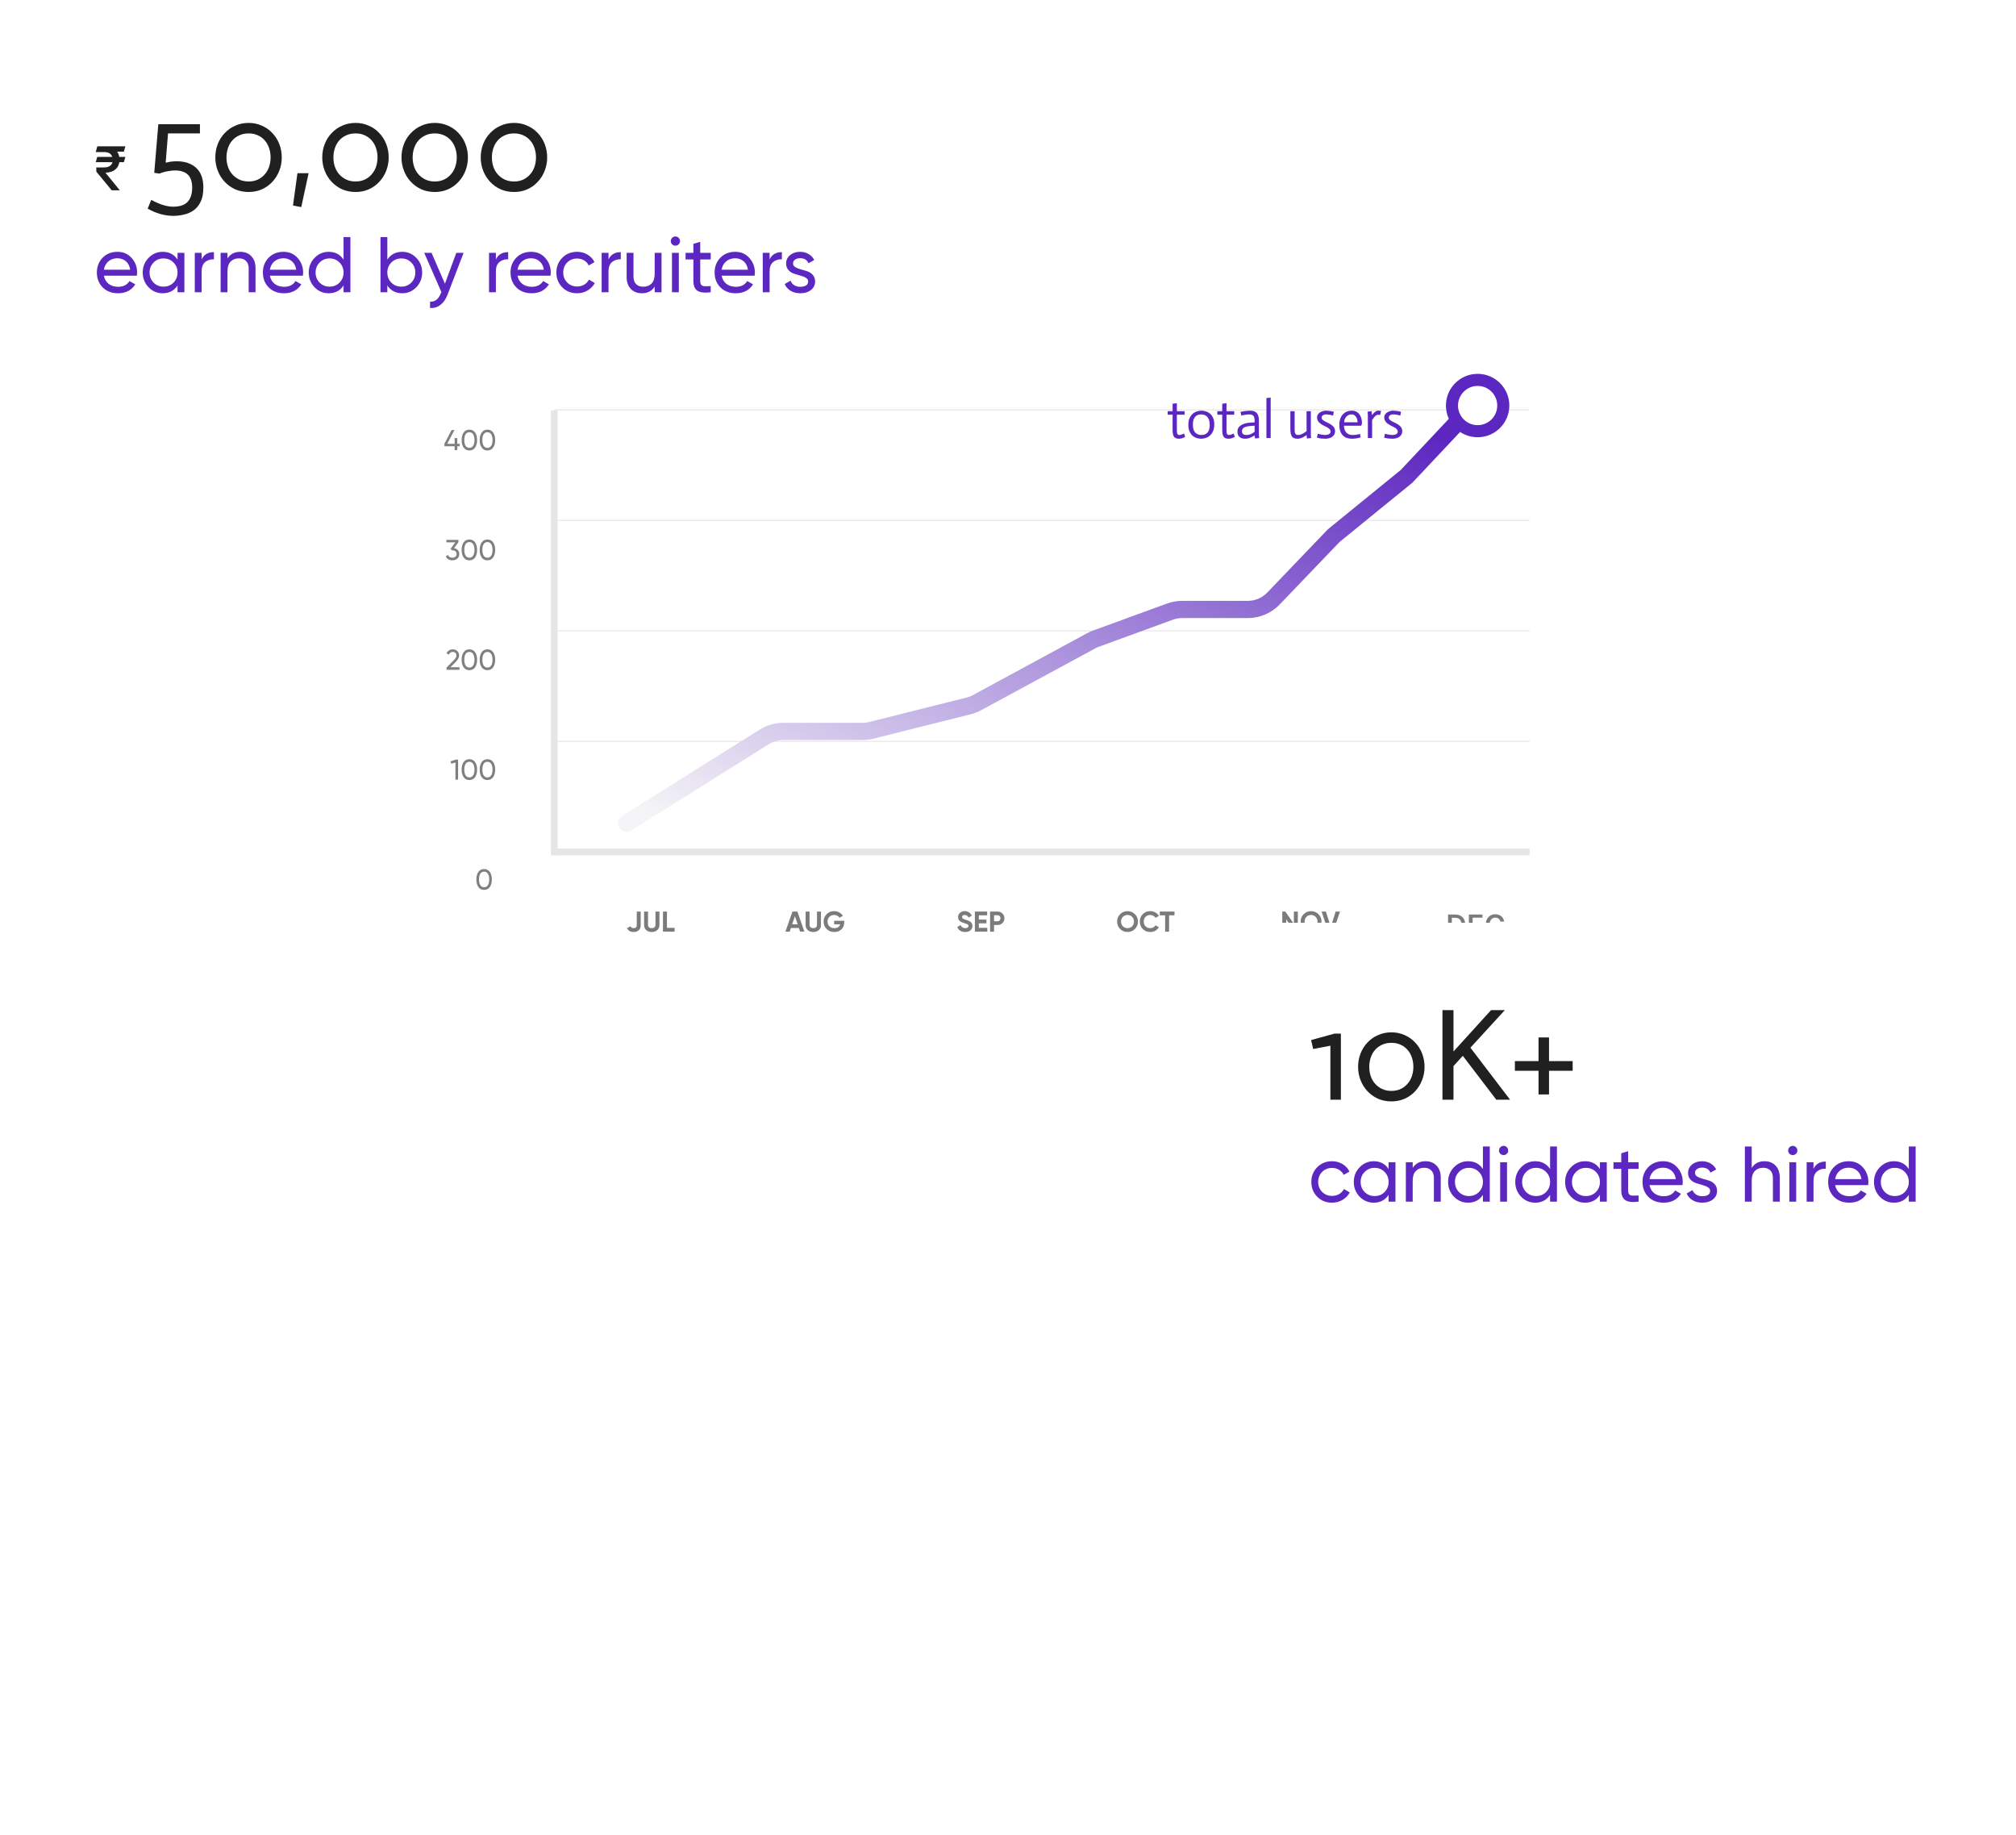 <svg width="534" height="486" viewBox="0 0 534 486" fill="none" xmlns="http://www.w3.org/2000/svg">
<g filter="url(#filter0_d_2909_407)">
<g filter="url(#filter1_bd_2909_407)">
<rect x="98.338" y="50.426" width="333.858" height="214.724" rx="13.911" fill="white"/>
</g>
<line x1="146.825" y1="221.599" x2="405.157" y2="221.599" stroke="#E6E6E6" stroke-width="1.787"/>
<line x1="146.825" y1="192.324" x2="405.157" y2="192.324" stroke="#E6E6E6" stroke-width="0.274"/>
<line x1="146.825" y1="163.063" x2="405.157" y2="163.063" stroke="#E6E6E6" stroke-width="0.274"/>
<line x1="146.825" y1="133.803" x2="405.157" y2="133.803" stroke="#E6E6E6" stroke-width="0.274"/>
<line x1="146.755" y1="104.541" x2="405.087" y2="104.541" stroke="#E6E6E6" stroke-width="0.274"/>
<path d="M167.84 242.812C167.005 242.812 166.42 242.476 166.086 241.802L166.99 241.286C167.157 241.62 167.44 241.787 167.84 241.787C168.119 241.787 168.326 241.721 168.463 241.59C168.6 241.458 168.668 241.278 168.668 241.051V237.39H169.708V241.051C169.708 241.607 169.534 242.04 169.184 242.349C168.835 242.658 168.387 242.812 167.84 242.812ZM172.635 242.812C172.042 242.812 171.556 242.645 171.177 242.311C170.797 241.977 170.607 241.529 170.607 240.967V237.39H171.647V240.884C171.647 241.162 171.726 241.382 171.883 241.544C172.045 241.706 172.295 241.787 172.635 241.787C172.974 241.787 173.222 241.706 173.379 241.544C173.541 241.382 173.622 241.162 173.622 240.884V237.39H174.67V240.967C174.67 241.529 174.48 241.977 174.1 242.311C173.721 242.645 173.232 242.812 172.635 242.812ZM176.662 241.704H178.689V242.706H175.614V237.39H176.662V241.704Z" fill="#7B7B7B"/>
<g opacity="0.5">
<path d="M121.774 113.522V114.182H121.129V115.192H120.423V114.182H117.712V113.522L119.618 109.877H120.377L118.471 113.522H120.423V112.018H121.129V113.522H121.774ZM125.838 114.539C125.478 115.041 124.974 115.291 124.326 115.291C123.678 115.291 123.175 115.041 122.815 114.539C122.456 114.038 122.276 113.37 122.276 112.535C122.276 111.699 122.456 111.031 122.815 110.53C123.175 110.029 123.678 109.778 124.326 109.778C124.974 109.778 125.478 110.029 125.838 110.53C126.197 111.031 126.377 111.699 126.377 112.535C126.377 113.37 126.197 114.038 125.838 114.539ZM123.332 114.061C123.564 114.42 123.896 114.6 124.326 114.6C124.757 114.6 125.088 114.42 125.321 114.061C125.559 113.701 125.678 113.193 125.678 112.535C125.678 111.876 125.559 111.368 125.321 111.008C125.088 110.644 124.757 110.461 124.326 110.461C123.896 110.461 123.564 110.641 123.332 111.001C123.099 111.36 122.982 111.871 122.982 112.535C122.982 113.193 123.099 113.701 123.332 114.061ZM130.621 114.539C130.261 115.041 129.758 115.291 129.11 115.291C128.462 115.291 127.958 115.041 127.598 114.539C127.239 114.038 127.059 113.37 127.059 112.535C127.059 111.699 127.239 111.031 127.598 110.53C127.958 110.029 128.462 109.778 129.11 109.778C129.758 109.778 130.261 110.029 130.621 110.53C130.98 111.031 131.16 111.699 131.16 112.535C131.16 113.37 130.98 114.038 130.621 114.539ZM128.115 114.061C128.348 114.42 128.679 114.6 129.11 114.6C129.54 114.6 129.871 114.42 130.104 114.061C130.342 113.701 130.461 113.193 130.461 112.535C130.461 111.876 130.342 111.368 130.104 111.008C129.871 110.644 129.54 110.461 129.11 110.461C128.679 110.461 128.348 110.641 128.115 111.001C127.882 111.36 127.765 111.871 127.765 112.535C127.765 113.193 127.882 113.701 128.115 114.061Z" fill="black"/>
<path d="M120.27 141.147C120.675 141.223 121.007 141.398 121.265 141.671C121.523 141.944 121.652 142.291 121.652 142.711C121.652 143.228 121.475 143.635 121.121 143.934C120.766 144.233 120.336 144.382 119.83 144.382C119.425 144.382 119.065 144.291 118.751 144.109C118.437 143.921 118.215 143.653 118.083 143.304L118.675 142.954C118.832 143.445 119.217 143.691 119.83 143.691C120.159 143.691 120.427 143.605 120.635 143.433C120.842 143.261 120.946 143.02 120.946 142.711C120.946 142.402 120.842 142.162 120.635 141.99C120.427 141.813 120.159 141.724 119.83 141.724H119.647L119.366 141.291L120.597 139.628H118.235V138.968H121.424V139.59L120.27 141.147ZM125.838 143.63C125.478 144.131 124.974 144.382 124.326 144.382C123.678 144.382 123.175 144.131 122.815 143.63C122.456 143.129 122.276 142.461 122.276 141.625C122.276 140.79 122.456 140.122 122.815 139.621C123.175 139.119 123.678 138.869 124.326 138.869C124.974 138.869 125.478 139.119 125.838 139.621C126.197 140.122 126.377 140.79 126.377 141.625C126.377 142.461 126.197 143.129 125.838 143.63ZM123.332 143.152C123.564 143.511 123.896 143.691 124.326 143.691C124.757 143.691 125.088 143.511 125.321 143.152C125.559 142.792 125.678 142.284 125.678 141.625C125.678 140.967 125.559 140.458 125.321 140.099C125.088 139.735 124.757 139.552 124.326 139.552C123.896 139.552 123.564 139.732 123.332 140.091C123.099 140.451 122.982 140.962 122.982 141.625C122.982 142.284 123.099 142.792 123.332 143.152ZM130.621 143.63C130.261 144.131 129.758 144.382 129.11 144.382C128.462 144.382 127.958 144.131 127.598 143.63C127.239 143.129 127.059 142.461 127.059 141.625C127.059 140.79 127.239 140.122 127.598 139.621C127.958 139.119 128.462 138.869 129.11 138.869C129.758 138.869 130.261 139.119 130.621 139.621C130.98 140.122 131.16 140.79 131.16 141.625C131.16 142.461 130.98 143.129 130.621 143.63ZM128.115 143.152C128.348 143.511 128.679 143.691 129.11 143.691C129.54 143.691 129.871 143.511 130.104 143.152C130.342 142.792 130.461 142.284 130.461 141.625C130.461 140.967 130.342 140.458 130.104 140.099C129.871 139.735 129.54 139.552 129.11 139.552C128.679 139.552 128.348 139.732 128.115 140.091C127.882 140.451 127.765 140.962 127.765 141.625C127.765 142.284 127.882 142.792 128.115 143.152Z" fill="black"/>
<path d="M118.277 173.374V172.797L120.153 170.883C120.654 170.382 120.905 169.952 120.905 169.592C120.905 169.294 120.814 169.061 120.631 168.894C120.449 168.727 120.226 168.643 119.963 168.643C119.462 168.643 119.097 168.881 118.87 169.357L118.277 169.008C118.444 168.663 118.675 168.403 118.968 168.225C119.267 168.048 119.596 167.96 119.956 167.96C120.401 167.96 120.788 168.106 121.117 168.4C121.446 168.694 121.611 169.089 121.611 169.585C121.611 170.121 121.295 170.706 120.662 171.339L119.302 172.691H121.71V173.374H118.277ZM125.838 172.721C125.478 173.222 124.974 173.473 124.326 173.473C123.678 173.473 123.175 173.222 122.815 172.721C122.456 172.22 122.276 171.552 122.276 170.716C122.276 169.881 122.456 169.213 122.815 168.711C123.175 168.21 123.678 167.96 124.326 167.96C124.974 167.96 125.478 168.21 125.838 168.711C126.197 169.213 126.377 169.881 126.377 170.716C126.377 171.552 126.197 172.22 125.838 172.721ZM123.332 172.243C123.564 172.602 123.896 172.782 124.326 172.782C124.757 172.782 125.088 172.602 125.321 172.243C125.559 171.883 125.678 171.374 125.678 170.716C125.678 170.058 125.559 169.549 125.321 169.19C125.088 168.825 124.757 168.643 124.326 168.643C123.896 168.643 123.564 168.823 123.332 169.182C123.099 169.542 122.982 170.053 122.982 170.716C122.982 171.374 123.099 171.883 123.332 172.243ZM130.621 172.721C130.261 173.222 129.758 173.473 129.11 173.473C128.462 173.473 127.958 173.222 127.598 172.721C127.239 172.22 127.059 171.552 127.059 170.716C127.059 169.881 127.239 169.213 127.598 168.711C127.958 168.21 128.462 167.96 129.11 167.96C129.758 167.96 130.261 168.21 130.621 168.711C130.98 169.213 131.16 169.881 131.16 170.716C131.16 171.552 130.98 172.22 130.621 172.721ZM128.115 172.243C128.348 172.602 128.679 172.782 129.11 172.782C129.54 172.782 129.871 172.602 130.104 172.243C130.342 171.883 130.461 171.374 130.461 170.716C130.461 170.058 130.342 169.549 130.104 169.19C129.871 168.825 129.54 168.643 129.11 168.643C128.679 168.643 128.348 168.823 128.115 169.182C127.882 169.542 127.765 170.053 127.765 170.716C127.765 171.374 127.882 171.883 128.115 172.243Z" fill="black"/>
<path d="M120.731 197.149H121.339V202.465H120.64V197.909L119.509 198.243L119.334 197.635L120.731 197.149ZM125.838 201.812C125.478 202.313 124.974 202.564 124.326 202.564C123.678 202.564 123.175 202.313 122.815 201.812C122.456 201.311 122.276 200.642 122.276 199.807C122.276 198.972 122.456 198.303 122.815 197.802C123.175 197.301 123.678 197.05 124.326 197.05C124.974 197.05 125.478 197.301 125.838 197.802C126.197 198.303 126.377 198.972 126.377 199.807C126.377 200.642 126.197 201.311 125.838 201.812ZM123.332 201.333C123.564 201.693 123.896 201.873 124.326 201.873C124.757 201.873 125.088 201.693 125.321 201.333C125.559 200.974 125.678 200.465 125.678 199.807C125.678 199.149 125.559 198.64 125.321 198.281C125.088 197.916 124.757 197.734 124.326 197.734C123.896 197.734 123.564 197.914 123.332 198.273C123.099 198.633 122.982 199.144 122.982 199.807C122.982 200.465 123.099 200.974 123.332 201.333ZM130.621 201.812C130.261 202.313 129.758 202.564 129.11 202.564C128.462 202.564 127.958 202.313 127.598 201.812C127.239 201.311 127.059 200.642 127.059 199.807C127.059 198.972 127.239 198.303 127.598 197.802C127.958 197.301 128.462 197.05 129.11 197.05C129.758 197.05 130.261 197.301 130.621 197.802C130.98 198.303 131.16 198.972 131.16 199.807C131.16 200.642 130.98 201.311 130.621 201.812ZM128.115 201.333C128.348 201.693 128.679 201.873 129.11 201.873C129.54 201.873 129.871 201.693 130.104 201.333C130.342 200.974 130.461 200.465 130.461 199.807C130.461 199.149 130.342 198.64 130.104 198.281C129.871 197.916 129.54 197.734 129.11 197.734C128.679 197.734 128.348 197.914 128.115 198.273C127.882 198.633 127.765 199.144 127.765 199.807C127.765 200.465 127.882 200.974 128.115 201.333Z" fill="black"/>
<path d="M129.74 230.904C129.38 231.405 128.877 231.655 128.229 231.655C127.581 231.655 127.077 231.405 126.718 230.904C126.358 230.402 126.178 229.734 126.178 228.899C126.178 228.064 126.358 227.395 126.718 226.894C127.077 226.393 127.581 226.142 128.229 226.142C128.877 226.142 129.38 226.393 129.74 226.894C130.099 227.395 130.279 228.064 130.279 228.899C130.279 229.734 130.099 230.402 129.74 230.904ZM127.234 230.425C127.467 230.785 127.798 230.964 128.229 230.964C128.659 230.964 128.991 230.785 129.223 230.425C129.461 230.066 129.58 229.557 129.58 228.899C129.58 228.241 129.461 227.732 129.223 227.372C128.991 227.008 128.659 226.826 128.229 226.826C127.798 226.826 127.467 227.005 127.234 227.365C127.001 227.724 126.885 228.236 126.885 228.899C126.885 229.557 127.001 230.066 127.234 230.425Z" fill="black"/>
</g>
<path d="M211.932 242.706L211.613 241.749H209.495L209.176 242.706H208.044L209.905 237.39H211.203L213.071 242.706H211.932ZM209.829 240.77H211.287L210.558 238.598L209.829 240.77ZM215.421 242.812C214.829 242.812 214.343 242.645 213.963 242.311C213.583 241.977 213.394 241.529 213.394 240.967V237.39H214.434V240.884C214.434 241.162 214.512 241.382 214.669 241.544C214.831 241.706 215.082 241.787 215.421 241.787C215.76 241.787 216.008 241.706 216.165 241.544C216.327 241.382 216.408 241.162 216.408 240.884V237.39H217.456V240.967C217.456 241.529 217.266 241.977 216.887 242.311C216.507 242.645 216.018 242.812 215.421 242.812ZM223.617 239.851V240.261C223.617 241.02 223.374 241.635 222.888 242.106C222.402 242.577 221.774 242.812 221.005 242.812C220.185 242.812 219.504 242.547 218.962 242.015C218.426 241.478 218.157 240.825 218.157 240.056C218.157 239.281 218.423 238.626 218.955 238.089C219.491 237.552 220.154 237.284 220.944 237.284C221.44 237.284 221.893 237.398 222.303 237.626C222.714 237.849 223.032 238.147 223.26 238.522L222.364 239.038C222.238 238.821 222.045 238.643 221.787 238.507C221.534 238.37 221.25 238.302 220.937 238.302C220.43 238.302 220.013 238.469 219.684 238.803C219.36 239.132 219.198 239.55 219.198 240.056C219.198 240.557 219.362 240.972 219.691 241.301C220.025 241.625 220.466 241.787 221.013 241.787C221.418 241.787 221.752 241.699 222.015 241.521C222.283 241.339 222.465 241.091 222.562 240.777H220.952V239.851H223.617Z" fill="#7B7B7B"/>
<path d="M255.653 242.812C255.126 242.812 254.683 242.696 254.324 242.463C253.964 242.225 253.711 241.904 253.564 241.499L254.46 240.975C254.668 241.516 255.075 241.787 255.683 241.787C255.977 241.787 256.192 241.734 256.328 241.628C256.465 241.521 256.533 241.387 256.533 241.225C256.533 241.038 256.45 240.894 256.283 240.792C256.116 240.686 255.817 240.572 255.387 240.451C255.149 240.38 254.946 240.309 254.779 240.238C254.617 240.167 254.453 240.074 254.286 239.957C254.124 239.836 254 239.684 253.914 239.501C253.827 239.319 253.784 239.107 253.784 238.864C253.784 238.383 253.954 238 254.293 237.717C254.637 237.428 255.05 237.284 255.531 237.284C255.961 237.284 256.338 237.39 256.662 237.603C256.992 237.811 257.247 238.102 257.429 238.476L256.549 238.985C256.336 238.529 255.997 238.302 255.531 238.302C255.313 238.302 255.141 238.352 255.015 238.454C254.893 238.55 254.832 238.676 254.832 238.833C254.832 239 254.901 239.137 255.037 239.243C255.179 239.345 255.447 239.456 255.842 239.577C256.004 239.628 256.126 239.669 256.207 239.699C256.293 239.724 256.407 239.767 256.549 239.828C256.695 239.884 256.807 239.937 256.883 239.987C256.964 240.038 257.055 240.106 257.156 240.193C257.257 240.279 257.333 240.367 257.384 240.458C257.44 240.549 257.485 240.661 257.521 240.792C257.561 240.919 257.581 241.058 257.581 241.21C257.581 241.701 257.402 242.091 257.042 242.38C256.688 242.668 256.225 242.812 255.653 242.812ZM259.276 241.704H261.516V242.706H258.228V237.39H261.478V238.393H259.276V239.524H261.288V240.511H259.276V241.704ZM264.237 237.39C264.748 237.39 265.178 237.563 265.527 237.907C265.877 238.251 266.051 238.674 266.051 239.175C266.051 239.676 265.877 240.099 265.527 240.443C265.178 240.787 264.748 240.959 264.237 240.959H263.302V242.706H262.255V237.39H264.237ZM264.237 239.98C264.459 239.98 264.644 239.904 264.791 239.752C264.938 239.595 265.011 239.403 265.011 239.175C265.011 238.942 264.938 238.75 264.791 238.598C264.644 238.446 264.459 238.37 264.237 238.37H263.302V239.98H264.237Z" fill="#7B7B7B"/>
<path d="M342.722 237.39H343.77V242.706H342.973L340.695 239.456V242.706H339.647V237.39H340.444L342.722 240.633V237.39ZM349.229 242.015C348.692 242.547 348.039 242.812 347.27 242.812C346.5 242.812 345.847 242.547 345.311 242.015C344.779 241.478 344.513 240.823 344.513 240.048C344.513 239.274 344.779 238.621 345.311 238.089C345.847 237.552 346.5 237.284 347.27 237.284C348.039 237.284 348.692 237.552 349.229 238.089C349.766 238.621 350.034 239.274 350.034 240.048C350.034 240.823 349.766 241.478 349.229 242.015ZM346.047 241.301C346.376 241.625 346.784 241.787 347.27 241.787C347.756 241.787 348.163 241.625 348.492 241.301C348.821 240.972 348.986 240.554 348.986 240.048C348.986 239.542 348.821 239.124 348.492 238.795C348.163 238.466 347.756 238.302 347.27 238.302C346.784 238.302 346.376 238.466 346.047 238.795C345.718 239.124 345.554 239.542 345.554 240.048C345.554 240.554 345.718 240.972 346.047 241.301ZM351.847 242.706L350.062 237.39H351.201L352.5 241.476L353.791 237.39H354.938L353.145 242.706H351.847Z" fill="#7B7B7B"/>
<path d="M385.439 243.706H383.568V238.183H385.477C386.025 238.183 386.496 238.294 386.89 238.515C387.285 238.734 387.589 239.05 387.801 239.462C388.014 239.873 388.12 240.366 388.12 240.939C388.12 241.515 388.013 242.009 387.799 242.422C387.587 242.836 387.28 243.153 386.879 243.374C386.48 243.595 386 243.706 385.439 243.706ZM384.568 242.84H385.391C385.775 242.84 386.096 242.77 386.353 242.63C386.61 242.488 386.804 242.277 386.933 241.996C387.063 241.714 387.127 241.362 387.127 240.939C387.127 240.517 387.063 240.166 386.933 239.888C386.804 239.607 386.612 239.398 386.359 239.259C386.107 239.119 385.794 239.049 385.42 239.049H384.568V242.84ZM389.07 243.706V238.183H392.662V239.022H390.071V240.521H392.476V241.36H390.071V242.867H392.684V243.706H389.07ZM398.41 240.047H397.401C397.373 239.881 397.32 239.735 397.242 239.607C397.165 239.478 397.069 239.368 396.954 239.278C396.839 239.188 396.708 239.121 396.56 239.076C396.415 239.029 396.257 239.006 396.088 239.006C395.788 239.006 395.522 239.081 395.29 239.232C395.058 239.382 394.877 239.601 394.745 239.89C394.614 240.178 394.548 240.529 394.548 240.945C394.548 241.367 394.614 241.723 394.745 242.013C394.878 242.3 395.06 242.518 395.29 242.665C395.522 242.811 395.787 242.884 396.086 242.884C396.251 242.884 396.406 242.862 396.549 242.819C396.695 242.774 396.825 242.708 396.94 242.622C397.057 242.536 397.155 242.43 397.234 242.304C397.315 242.178 397.371 242.034 397.401 241.872L398.41 241.878C398.372 242.14 398.29 242.386 398.165 242.617C398.041 242.847 397.878 243.05 397.677 243.226C397.475 243.4 397.24 243.537 396.97 243.636C396.7 243.733 396.401 243.782 396.072 243.782C395.587 243.782 395.153 243.669 394.772 243.444C394.391 243.22 394.091 242.895 393.872 242.471C393.652 242.047 393.543 241.538 393.543 240.945C393.543 240.35 393.653 239.841 393.874 239.418C394.095 238.994 394.397 238.67 394.778 238.445C395.159 238.22 395.59 238.108 396.072 238.108C396.379 238.108 396.665 238.151 396.93 238.237C397.194 238.324 397.429 238.45 397.636 238.617C397.843 238.783 398.013 238.986 398.146 239.227C398.281 239.466 398.369 239.739 398.41 240.047Z" fill="#7B7B7B"/>
<path d="M300.617 242.015C300.081 242.547 299.428 242.812 298.658 242.812C297.889 242.812 297.236 242.547 296.699 242.015C296.168 241.478 295.902 240.823 295.902 240.048C295.902 239.274 296.168 238.621 296.699 238.089C297.236 237.552 297.889 237.284 298.658 237.284C299.428 237.284 300.081 237.552 300.617 238.089C301.154 238.621 301.422 239.274 301.422 240.048C301.422 240.823 301.154 241.478 300.617 242.015ZM297.436 241.301C297.765 241.625 298.172 241.787 298.658 241.787C299.144 241.787 299.552 241.625 299.881 241.301C300.21 240.972 300.374 240.554 300.374 240.048C300.374 239.542 300.21 239.124 299.881 238.795C299.552 238.466 299.144 238.302 298.658 238.302C298.172 238.302 297.765 238.466 297.436 238.795C297.107 239.124 296.942 239.542 296.942 240.048C296.942 240.554 297.107 240.972 297.436 241.301ZM304.68 242.812C303.88 242.812 303.22 242.547 302.698 242.015C302.177 241.483 301.916 240.828 301.916 240.048C301.916 239.264 302.177 238.608 302.698 238.081C303.22 237.55 303.88 237.284 304.68 237.284C305.161 237.284 305.604 237.398 306.009 237.626C306.419 237.849 306.738 238.152 306.966 238.537L306.062 239.061C305.931 238.823 305.743 238.638 305.5 238.507C305.257 238.37 304.984 238.302 304.68 238.302C304.164 238.302 303.746 238.464 303.427 238.788C303.113 239.112 302.956 239.532 302.956 240.048C302.956 240.56 303.113 240.977 303.427 241.301C303.746 241.625 304.164 241.787 304.68 241.787C304.984 241.787 305.257 241.721 305.5 241.59C305.748 241.453 305.936 241.268 306.062 241.035L306.966 241.559C306.738 241.944 306.422 242.25 306.017 242.478C305.612 242.701 305.166 242.812 304.68 242.812ZM311.103 237.39V238.393H309.668V242.706H308.62V238.393H307.192V237.39H311.103Z" fill="#7B7B7B"/>
<line x1="146.814" y1="222.492" x2="146.814" y2="104.678" stroke="#E6E6E6" stroke-width="1.787"/>
<path d="M311.73 102.775V104.894H313.778V105.813H311.73V109.584C311.73 109.895 311.735 110.154 311.744 110.361C311.763 110.569 311.796 110.733 311.843 110.856C311.89 110.978 311.956 111.068 312.041 111.124C312.126 111.171 312.234 111.195 312.366 111.195C312.724 111.185 313.138 111.054 313.609 110.799L313.948 111.661C313.637 111.868 313.345 112.005 313.072 112.071C312.808 112.146 312.545 112.184 312.281 112.184C311.659 112.184 311.221 112.009 310.967 111.661C310.722 111.303 310.6 110.714 310.6 109.895V105.813H309.3V104.894H310.6V102.917L311.73 102.775ZM315.973 108.482C315.973 109.396 316.175 110.079 316.58 110.531C316.995 110.973 317.55 111.195 318.247 111.195C318.935 111.195 319.472 110.973 319.858 110.531C320.244 110.088 320.437 109.424 320.437 108.539C320.437 107.597 320.23 106.896 319.815 106.434C319.41 105.973 318.855 105.742 318.148 105.742C317.442 105.742 316.901 105.973 316.524 106.434C316.157 106.886 315.973 107.569 315.973 108.482ZM314.772 108.468C314.772 107.753 314.885 107.159 315.111 106.688C315.337 106.208 315.625 105.827 315.973 105.544C316.321 105.252 316.693 105.05 317.089 104.937C317.494 104.814 317.875 104.753 318.233 104.753C318.572 104.753 318.94 104.81 319.335 104.923C319.74 105.026 320.112 105.219 320.451 105.502C320.79 105.775 321.073 106.147 321.299 106.618C321.525 107.079 321.638 107.668 321.638 108.384C321.638 109.128 321.52 109.744 321.285 110.234C321.059 110.724 320.771 111.115 320.423 111.407C320.074 111.689 319.698 111.887 319.293 112C318.888 112.122 318.511 112.184 318.163 112.184C317.805 112.184 317.428 112.127 317.032 112.014C316.637 111.901 316.27 111.708 315.931 111.435C315.601 111.152 315.323 110.771 315.097 110.291C314.881 109.81 314.772 109.203 314.772 108.468ZM324.877 102.775V104.894H326.925V105.813H324.877V109.584C324.877 109.895 324.882 110.154 324.891 110.361C324.91 110.569 324.943 110.733 324.99 110.856C325.037 110.978 325.103 111.068 325.188 111.124C325.273 111.171 325.381 111.195 325.513 111.195C325.871 111.185 326.285 111.054 326.756 110.799L327.095 111.661C326.784 111.868 326.492 112.005 326.219 112.071C325.955 112.146 325.692 112.184 325.428 112.184C324.806 112.184 324.369 112.009 324.114 111.661C323.869 111.303 323.747 110.714 323.747 109.895V105.813H322.447V104.894H323.747V102.917L324.877 102.775ZM332.325 108.737C332.137 108.746 331.958 108.756 331.789 108.765C331.619 108.774 331.45 108.789 331.28 108.807C331.12 108.817 330.974 108.831 330.842 108.85C330.164 108.935 329.684 109.085 329.401 109.302C329.119 109.509 328.977 109.81 328.977 110.206C328.977 110.536 329.076 110.785 329.274 110.955C329.481 111.115 329.75 111.195 330.079 111.195C330.531 111.195 330.932 111.119 331.28 110.969C331.638 110.809 331.986 110.601 332.325 110.347V108.737ZM332.311 111.336C331.869 111.59 331.454 111.798 331.068 111.958C330.691 112.108 330.282 112.184 329.839 112.184C329.208 112.184 328.704 112.033 328.328 111.732C327.96 111.421 327.777 110.912 327.777 110.206C327.777 109.839 327.871 109.518 328.059 109.245C328.248 108.972 328.492 108.746 328.794 108.567C329.105 108.379 329.453 108.233 329.839 108.129C330.225 108.026 330.621 107.96 331.026 107.932C331.195 107.913 331.417 107.899 331.69 107.889C331.963 107.87 332.175 107.856 332.325 107.847C332.325 107.517 332.316 107.225 332.297 106.971C332.278 106.707 332.222 106.486 332.128 106.307C332.034 106.119 331.892 105.977 331.704 105.883C331.525 105.789 331.266 105.742 330.927 105.742C330.654 105.742 330.39 105.761 330.136 105.798C329.882 105.827 329.656 105.86 329.458 105.897C329.222 105.944 329.006 105.996 328.808 106.053L328.582 105.078C328.817 105.021 329.072 104.97 329.345 104.923C329.58 104.876 329.853 104.838 330.164 104.81C330.475 104.772 330.809 104.753 331.167 104.753C331.647 104.753 332.034 104.824 332.325 104.965C332.627 105.106 332.858 105.299 333.018 105.544C333.187 105.78 333.3 106.053 333.357 106.363C333.423 106.665 333.456 106.985 333.456 107.324V110.714C333.456 110.846 333.456 110.988 333.456 111.138C333.465 111.28 333.474 111.421 333.484 111.562C333.503 111.703 333.522 111.849 333.54 112L332.453 112.113L332.311 111.336ZM335.447 101.419L336.577 101.292V112H335.447V101.419ZM346.087 111.223H346.058C345.973 111.289 345.851 111.378 345.691 111.491C345.531 111.595 345.347 111.699 345.14 111.802C344.933 111.906 344.702 111.995 344.448 112.071C344.203 112.146 343.953 112.184 343.699 112.184C343.351 112.184 343.054 112.137 342.809 112.042C342.564 111.958 342.367 111.812 342.216 111.604C342.065 111.397 341.957 111.124 341.891 110.785C341.825 110.446 341.792 110.022 341.792 109.514V104.894H342.922V109.344C342.922 109.627 342.927 109.881 342.936 110.107C342.946 110.333 342.979 110.526 343.035 110.686C343.092 110.846 343.181 110.973 343.304 111.068C343.435 111.152 343.619 111.195 343.855 111.195C344.099 111.195 344.354 111.143 344.617 111.039C344.881 110.936 345.121 110.818 345.338 110.686C345.592 110.536 345.842 110.366 346.087 110.178V104.894H347.217V111.082C347.226 111.421 347.25 111.727 347.287 112L346.171 112.113L346.087 111.223ZM353.113 106.053C352.717 105.93 352.364 105.85 352.053 105.813C351.752 105.765 351.474 105.742 351.22 105.742C350.89 105.742 350.612 105.822 350.386 105.982C350.17 106.142 350.061 106.349 350.061 106.604C350.071 106.83 350.17 107.023 350.358 107.183C350.546 107.343 350.763 107.489 351.008 107.621C351.262 107.743 351.54 107.88 351.841 108.03C352.152 108.181 352.439 108.351 352.703 108.539C352.976 108.727 353.197 108.953 353.367 109.217C353.536 109.481 353.626 109.796 353.635 110.164C353.626 110.559 353.536 110.889 353.367 111.152C353.207 111.407 352.995 111.614 352.731 111.774C352.477 111.925 352.199 112.028 351.898 112.085C351.596 112.151 351.314 112.184 351.05 112.184C350.711 112.184 350.358 112.165 349.991 112.127C349.633 112.089 349.247 112.009 348.832 111.887L349.044 110.87C349.468 110.983 349.854 111.068 350.203 111.124C350.551 111.171 350.838 111.195 351.064 111.195C351.234 111.195 351.399 111.176 351.559 111.138C351.728 111.101 351.879 111.049 352.011 110.983C352.143 110.908 352.246 110.813 352.322 110.7C352.406 110.587 352.449 110.46 352.449 110.319C352.439 110.055 352.35 109.834 352.18 109.655C352.011 109.467 351.789 109.302 351.516 109.161C351.253 109.01 350.965 108.864 350.655 108.723C350.353 108.572 350.066 108.402 349.793 108.214C349.529 108.016 349.308 107.786 349.129 107.522C348.95 107.249 348.861 106.914 348.861 106.519C348.861 106.236 348.931 105.987 349.072 105.77C349.223 105.544 349.411 105.361 349.637 105.219C349.873 105.069 350.127 104.956 350.4 104.88C350.683 104.795 350.956 104.753 351.22 104.753C351.493 104.753 351.799 104.777 352.138 104.824C352.477 104.861 352.868 104.937 353.31 105.05L353.113 106.053ZM360.416 111.83C360.199 111.896 359.973 111.953 359.738 112C359.512 112.047 359.258 112.089 358.975 112.127C358.702 112.165 358.415 112.184 358.113 112.184C357.642 112.184 357.204 112.118 356.8 111.986C356.395 111.854 356.041 111.642 355.74 111.35C355.439 111.058 355.199 110.682 355.02 110.22C354.85 109.749 354.765 109.175 354.765 108.497C354.765 107.884 354.85 107.348 355.02 106.886C355.189 106.415 355.42 106.024 355.712 105.714C356.013 105.393 356.362 105.153 356.757 104.993C357.162 104.833 357.6 104.753 358.071 104.753C358.532 104.753 358.933 104.843 359.272 105.021C359.611 105.2 359.889 105.445 360.105 105.756C360.331 106.057 360.496 106.415 360.6 106.83C360.713 107.235 360.769 107.663 360.769 108.115L360.557 108.737H355.994C355.994 109.029 356.032 109.321 356.107 109.613C356.183 109.905 356.31 110.168 356.489 110.404C356.677 110.639 356.917 110.832 357.209 110.983C357.511 111.124 357.883 111.195 358.325 111.195C358.608 111.195 358.867 111.181 359.102 111.152C359.338 111.115 359.54 111.077 359.71 111.039C359.889 110.992 360.053 110.941 360.204 110.884L360.416 111.83ZM359.597 107.833C359.597 107.767 359.582 107.621 359.554 107.395C359.526 107.169 359.46 106.933 359.356 106.688C359.253 106.444 359.093 106.227 358.876 106.039C358.66 105.841 358.372 105.742 358.014 105.742C357.619 105.742 357.294 105.827 357.04 105.996C356.785 106.156 356.583 106.349 356.432 106.575C356.282 106.801 356.178 107.032 356.121 107.268C356.065 107.503 356.037 107.691 356.037 107.833H359.597ZM362.321 106.039C362.321 105.822 362.297 105.483 362.25 105.021L363.296 104.88L363.409 105.911H363.423C363.592 105.695 363.757 105.506 363.917 105.346C364.077 105.186 364.242 105.05 364.412 104.937C364.591 104.814 364.76 104.753 364.92 104.753C365.137 104.744 365.438 104.767 365.824 104.824L365.57 105.911C365.259 105.855 365.043 105.831 364.92 105.841C364.76 105.841 364.591 105.916 364.412 106.067C364.233 106.218 364.077 106.378 363.946 106.547C363.776 106.754 363.611 106.99 363.451 107.253V112H362.321V106.039ZM370.909 106.053C370.513 105.93 370.16 105.85 369.849 105.813C369.548 105.765 369.27 105.742 369.016 105.742C368.686 105.742 368.408 105.822 368.182 105.982C367.966 106.142 367.857 106.349 367.857 106.604C367.867 106.83 367.966 107.023 368.154 107.183C368.342 107.343 368.559 107.489 368.804 107.621C369.058 107.743 369.336 107.88 369.637 108.03C369.948 108.181 370.235 108.351 370.499 108.539C370.772 108.727 370.994 108.953 371.163 109.217C371.333 109.481 371.422 109.796 371.431 110.164C371.422 110.559 371.333 110.889 371.163 111.152C371.003 111.407 370.791 111.614 370.527 111.774C370.273 111.925 369.995 112.028 369.694 112.085C369.393 112.151 369.11 112.184 368.846 112.184C368.507 112.184 368.154 112.165 367.787 112.127C367.429 112.089 367.043 112.009 366.628 111.887L366.84 110.87C367.264 110.983 367.65 111.068 367.999 111.124C368.347 111.171 368.634 111.195 368.86 111.195C369.03 111.195 369.195 111.176 369.355 111.138C369.524 111.101 369.675 111.049 369.807 110.983C369.939 110.908 370.042 110.813 370.118 110.7C370.202 110.587 370.245 110.46 370.245 110.319C370.235 110.055 370.146 109.834 369.976 109.655C369.807 109.467 369.586 109.302 369.312 109.161C369.049 109.01 368.762 108.864 368.451 108.723C368.149 108.572 367.862 108.402 367.589 108.214C367.325 108.016 367.104 107.786 366.925 107.522C366.746 107.249 366.657 106.914 366.657 106.519C366.657 106.236 366.727 105.987 366.869 105.77C367.019 105.544 367.208 105.361 367.434 105.219C367.669 105.069 367.923 104.956 368.196 104.88C368.479 104.795 368.752 104.753 369.016 104.753C369.289 104.753 369.595 104.777 369.934 104.824C370.273 104.861 370.664 104.937 371.107 105.05L370.909 106.053Z" fill="#5C27C0"/>
</g>
<g filter="url(#filter2_d_2909_407)">
<rect x="4" width="233.874" height="95.636" rx="13.911" fill="white" shape-rendering="crispEdges"/>
<path d="M33.207 38.07L32.809 39.474H25.36L25.758 38.07H33.207ZM29.582 46.911L25.514 41.974L25.503 40.866H27.52C28.023 40.866 28.45 40.788 28.798 40.633C29.146 40.477 29.412 40.252 29.593 39.957C29.775 39.657 29.866 39.294 29.866 38.866C29.866 38.229 29.677 37.724 29.298 37.349C28.919 36.974 28.326 36.786 27.52 36.786H25.36L25.775 35.275H27.52C28.459 35.275 29.234 35.424 29.843 35.724C30.453 36.023 30.908 36.438 31.207 36.968C31.506 37.498 31.656 38.11 31.656 38.803C31.656 39.421 31.533 39.979 31.287 40.479C31.041 40.979 30.648 41.386 30.11 41.701C29.573 42.015 28.866 42.199 27.991 42.252L27.94 42.263L31.656 46.815V46.911H29.582ZM33.213 35.275L32.809 36.69L26.855 36.656L27.258 35.275H33.213ZM41.935 29.418H52.959V31.853H44.508L43.882 39.608C44.137 39.538 44.404 39.48 44.682 39.434C44.96 39.365 45.273 39.318 45.621 39.295C45.969 39.249 46.351 39.225 46.769 39.225C48.948 39.225 50.675 39.805 51.95 40.964C53.225 42.123 53.863 43.862 53.863 46.181C53.863 47.688 53.631 48.928 53.167 49.902C52.704 50.876 52.09 51.641 51.324 52.197C50.559 52.754 49.69 53.136 48.716 53.345C47.766 53.577 46.792 53.693 45.795 53.693C43.523 53.646 41.297 53.009 39.118 51.78L40.057 49.45C42.282 50.655 44.207 51.258 45.83 51.258C47.638 51.258 48.936 50.818 49.725 49.937C50.513 49.079 50.907 47.827 50.907 46.181C50.907 45.508 50.826 44.894 50.664 44.338C50.501 43.781 50.246 43.306 49.898 42.912C49.551 42.518 49.087 42.216 48.507 42.008C47.951 41.776 47.267 41.66 46.456 41.66C45.899 41.66 45.366 41.706 44.856 41.799C44.346 41.868 43.87 41.961 43.43 42.077C43.013 42.193 42.607 42.332 42.213 42.495L40.856 42.286L41.935 29.418ZM59.989 38.217C59.989 39.052 60.117 39.863 60.372 40.651C60.627 41.416 61.01 42.089 61.52 42.668C62.03 43.248 62.644 43.712 63.363 44.059C64.082 44.407 64.916 44.581 65.867 44.581C66.794 44.581 67.617 44.407 68.336 44.059C69.055 43.712 69.657 43.248 70.144 42.668C70.654 42.089 71.037 41.416 71.292 40.651C71.547 39.863 71.674 39.052 71.674 38.217C71.674 37.359 71.547 36.548 71.292 35.782C71.037 34.994 70.654 34.31 70.144 33.731C69.657 33.151 69.055 32.699 68.336 32.374C67.617 32.027 66.794 31.853 65.867 31.853C64.916 31.853 64.082 32.027 63.363 32.374C62.644 32.699 62.03 33.151 61.52 33.731C61.01 34.31 60.627 34.994 60.372 35.782C60.117 36.548 59.989 37.359 59.989 38.217ZM57.033 38.217C57.033 36.942 57.254 35.748 57.694 34.635C58.135 33.522 58.749 32.56 59.537 31.748C60.326 30.914 61.253 30.265 62.32 29.801C63.409 29.314 64.592 29.071 65.867 29.071C67.119 29.071 68.278 29.314 69.344 29.801C70.434 30.265 71.362 30.914 72.127 31.748C72.915 32.56 73.529 33.522 73.97 34.635C74.41 35.748 74.631 36.942 74.631 38.217C74.631 39.469 74.41 40.651 73.97 41.764C73.529 42.877 72.915 43.851 72.127 44.685C71.362 45.52 70.434 46.181 69.344 46.668C68.278 47.131 67.119 47.363 65.867 47.363C64.592 47.363 63.409 47.131 62.32 46.668C61.253 46.181 60.326 45.52 59.537 44.685C58.749 43.851 58.135 42.877 57.694 41.764C57.254 40.651 57.033 39.469 57.033 38.217ZM78.787 42.39H81.743L79.796 51.363L77.605 50.945L78.787 42.39ZM88.314 38.217C88.314 39.052 88.441 39.863 88.696 40.651C88.951 41.416 89.334 42.089 89.844 42.668C90.354 43.248 90.968 43.712 91.687 44.059C92.406 44.407 93.24 44.581 94.191 44.581C95.118 44.581 95.941 44.407 96.66 44.059C97.379 43.712 97.982 43.248 98.469 42.668C98.978 42.089 99.361 41.416 99.616 40.651C99.871 39.863 99.999 39.052 99.999 38.217C99.999 37.359 99.871 36.548 99.616 35.782C99.361 34.994 98.978 34.31 98.469 33.731C97.982 33.151 97.379 32.699 96.66 32.374C95.941 32.027 95.118 31.853 94.191 31.853C93.24 31.853 92.406 32.027 91.687 32.374C90.968 32.699 90.354 33.151 89.844 33.731C89.334 34.31 88.951 34.994 88.696 35.782C88.441 36.548 88.314 37.359 88.314 38.217ZM85.358 38.217C85.358 36.942 85.578 35.748 86.018 34.635C86.459 33.522 87.073 32.56 87.862 31.748C88.65 30.914 89.577 30.265 90.644 29.801C91.733 29.314 92.916 29.071 94.191 29.071C95.443 29.071 96.602 29.314 97.669 29.801C98.758 30.265 99.686 30.914 100.451 31.748C101.239 32.56 101.853 33.522 102.294 34.635C102.734 35.748 102.955 36.942 102.955 38.217C102.955 39.469 102.734 40.651 102.294 41.764C101.853 42.877 101.239 43.851 100.451 44.685C99.686 45.52 98.758 46.181 97.669 46.668C96.602 47.131 95.443 47.363 94.191 47.363C92.916 47.363 91.733 47.131 90.644 46.668C89.577 46.181 88.65 45.52 87.862 44.685C87.073 43.851 86.459 42.877 86.018 41.764C85.578 40.651 85.358 39.469 85.358 38.217ZM109.302 38.217C109.302 39.052 109.43 39.863 109.685 40.651C109.94 41.416 110.322 42.089 110.832 42.668C111.342 43.248 111.957 43.712 112.675 44.059C113.394 44.407 114.229 44.581 115.179 44.581C116.107 44.581 116.93 44.407 117.648 44.059C118.367 43.712 118.97 43.248 119.457 42.668C119.967 42.089 120.349 41.416 120.604 40.651C120.86 39.863 120.987 39.052 120.987 38.217C120.987 37.359 120.86 36.548 120.604 35.782C120.349 34.994 119.967 34.31 119.457 33.731C118.97 33.151 118.367 32.699 117.648 32.374C116.93 32.027 116.107 31.853 115.179 31.853C114.229 31.853 113.394 32.027 112.675 32.374C111.957 32.699 111.342 33.151 110.832 33.731C110.322 34.31 109.94 34.994 109.685 35.782C109.43 36.548 109.302 37.359 109.302 38.217ZM106.346 38.217C106.346 36.942 106.566 35.748 107.007 34.635C107.447 33.522 108.062 32.56 108.85 31.748C109.638 30.914 110.566 30.265 111.632 29.801C112.722 29.314 113.904 29.071 115.179 29.071C116.431 29.071 117.59 29.314 118.657 29.801C119.747 30.265 120.674 30.914 121.439 31.748C122.227 32.56 122.842 33.522 123.282 34.635C123.723 35.748 123.943 36.942 123.943 38.217C123.943 39.469 123.723 40.651 123.282 41.764C122.842 42.877 122.227 43.851 121.439 44.685C120.674 45.52 119.747 46.181 118.657 46.668C117.59 47.131 116.431 47.363 115.179 47.363C113.904 47.363 112.722 47.131 111.632 46.668C110.566 46.181 109.638 45.52 108.85 44.685C108.062 43.851 107.447 42.877 107.007 41.764C106.566 40.651 106.346 39.469 106.346 38.217ZM130.29 38.217C130.29 39.052 130.418 39.863 130.673 40.651C130.928 41.416 131.311 42.089 131.821 42.668C132.331 43.248 132.945 43.712 133.664 44.059C134.382 44.407 135.217 44.581 136.168 44.581C137.095 44.581 137.918 44.407 138.637 44.059C139.356 43.712 139.958 43.248 140.445 42.668C140.955 42.089 141.338 41.416 141.593 40.651C141.848 39.863 141.975 39.052 141.975 38.217C141.975 37.359 141.848 36.548 141.593 35.782C141.338 34.994 140.955 34.31 140.445 33.731C139.958 33.151 139.356 32.699 138.637 32.374C137.918 32.027 137.095 31.853 136.168 31.853C135.217 31.853 134.382 32.027 133.664 32.374C132.945 32.699 132.331 33.151 131.821 33.731C131.311 34.31 130.928 34.994 130.673 35.782C130.418 36.548 130.29 37.359 130.29 38.217ZM127.334 38.217C127.334 36.942 127.555 35.748 127.995 34.635C128.436 33.522 129.05 32.56 129.838 31.748C130.627 30.914 131.554 30.265 132.62 29.801C133.71 29.314 134.893 29.071 136.168 29.071C137.42 29.071 138.579 29.314 139.645 29.801C140.735 30.265 141.662 30.914 142.428 31.748C143.216 32.56 143.83 33.522 144.271 34.635C144.711 35.748 144.931 36.942 144.931 38.217C144.931 39.469 144.711 40.651 144.271 41.764C143.83 42.877 143.216 43.851 142.428 44.685C141.662 45.52 140.735 46.181 139.645 46.668C138.579 47.131 137.42 47.363 136.168 47.363C134.893 47.363 133.71 47.131 132.62 46.668C131.554 46.181 130.627 45.52 129.838 44.685C129.05 43.851 128.436 42.877 127.995 41.764C127.555 40.651 127.334 39.469 127.334 38.217Z" fill="#202020"/>
<path d="M27.516 69.529C27.697 70.461 28.121 71.185 28.789 71.699C29.471 72.214 30.305 72.471 31.293 72.471C32.67 72.471 33.672 71.964 34.298 70.948L35.842 71.825C34.826 73.396 33.296 74.182 31.251 74.182C29.596 74.182 28.247 73.668 27.203 72.638C26.174 71.595 25.659 70.28 25.659 68.695C25.659 67.123 26.167 65.815 27.182 64.772C28.198 63.728 29.512 63.207 31.126 63.207C32.656 63.207 33.901 63.749 34.861 64.834C35.835 65.906 36.322 67.199 36.322 68.716C36.322 68.98 36.301 69.251 36.259 69.529H27.516ZM31.126 64.918C30.152 64.918 29.346 65.196 28.706 65.752C28.066 66.295 27.669 67.025 27.516 67.943H34.486C34.333 66.956 33.943 66.205 33.317 65.69C32.691 65.175 31.961 64.918 31.126 64.918ZM47.027 63.478H48.842V73.911H47.027V72.117C46.123 73.494 44.808 74.182 43.083 74.182C41.622 74.182 40.377 73.654 39.348 72.597C38.319 71.525 37.804 70.225 37.804 68.695C37.804 67.164 38.319 65.871 39.348 64.814C40.377 63.742 41.622 63.207 43.083 63.207C44.808 63.207 46.123 63.895 47.027 65.273V63.478ZM43.312 72.43C44.37 72.43 45.253 72.075 45.962 71.365C46.672 70.642 47.027 69.752 47.027 68.695C47.027 67.637 46.672 66.754 45.962 66.045C45.253 65.321 44.37 64.96 43.312 64.96C42.269 64.96 41.393 65.321 40.683 66.045C39.974 66.754 39.619 67.637 39.619 68.695C39.619 69.752 39.974 70.642 40.683 71.365C41.393 72.075 42.269 72.43 43.312 72.43ZM53.408 65.231C54.006 63.937 55.091 63.29 56.663 63.29V65.189C55.773 65.147 55.008 65.384 54.368 65.898C53.728 66.413 53.408 67.241 53.408 68.382V73.911H51.592V63.478H53.408V65.231ZM63.635 63.207C64.859 63.207 65.84 63.596 66.577 64.375C67.314 65.14 67.683 66.184 67.683 67.505V73.911H65.868V67.61C65.868 66.761 65.638 66.107 65.179 65.648C64.72 65.175 64.087 64.939 63.28 64.939C62.376 64.939 61.646 65.224 61.089 65.794C60.533 66.351 60.255 67.213 60.255 68.382V73.911H58.439V63.478H60.255V64.98C60.992 63.798 62.118 63.207 63.635 63.207ZM71.49 69.529C71.671 70.461 72.095 71.185 72.763 71.699C73.444 72.214 74.279 72.471 75.267 72.471C76.644 72.471 77.645 71.964 78.271 70.948L79.816 71.825C78.8 73.396 77.27 74.182 75.225 74.182C73.57 74.182 72.22 73.668 71.177 72.638C70.147 71.595 69.633 70.28 69.633 68.695C69.633 67.123 70.141 65.815 71.156 64.772C72.171 63.728 73.486 63.207 75.1 63.207C76.63 63.207 77.875 63.749 78.835 64.834C79.808 65.906 80.295 67.199 80.295 68.716C80.295 68.98 80.275 69.251 80.233 69.529H71.49ZM75.1 64.918C74.126 64.918 73.319 65.196 72.679 65.752C72.039 66.295 71.643 67.025 71.49 67.943H78.459C78.306 66.956 77.917 66.205 77.291 65.69C76.665 65.175 75.934 64.918 75.1 64.918ZM91 59.305H92.816V73.911H91V72.117C90.096 73.494 88.782 74.182 87.057 74.182C85.596 74.182 84.351 73.654 83.322 72.597C82.292 71.525 81.778 70.225 81.778 68.695C81.778 67.164 82.292 65.871 83.322 64.814C84.351 63.742 85.596 63.207 87.057 63.207C88.782 63.207 90.096 63.895 91 65.273V59.305ZM87.286 72.43C88.343 72.43 89.227 72.075 89.936 71.365C90.646 70.642 91 69.752 91 68.695C91 67.637 90.646 66.754 89.936 66.045C89.227 65.321 88.343 64.96 87.286 64.96C86.243 64.96 85.367 65.321 84.657 66.045C83.948 66.754 83.593 67.637 83.593 68.695C83.593 69.752 83.948 70.642 84.657 71.365C85.367 72.075 86.243 72.43 87.286 72.43ZM106.542 63.207C108.002 63.207 109.247 63.742 110.277 64.814C111.306 65.871 111.821 67.164 111.821 68.695C111.821 70.225 111.306 71.525 110.277 72.597C109.247 73.654 108.002 74.182 106.542 74.182C104.817 74.182 103.502 73.494 102.598 72.117V73.911H100.783V59.305H102.598V65.273C103.502 63.895 104.817 63.207 106.542 63.207ZM106.312 72.43C107.356 72.43 108.232 72.075 108.941 71.365C109.651 70.642 110.006 69.752 110.006 68.695C110.006 67.637 109.651 66.754 108.941 66.045C108.232 65.321 107.356 64.96 106.312 64.96C105.255 64.96 104.372 65.321 103.662 66.045C102.953 66.754 102.598 67.637 102.598 68.695C102.598 69.752 102.953 70.642 103.662 71.365C104.372 72.075 105.255 72.43 106.312 72.43ZM120.862 63.478H122.802L118.546 74.558C118.1 75.74 117.474 76.638 116.668 77.25C115.875 77.876 114.957 78.154 113.913 78.084V76.394C115.193 76.492 116.132 75.782 116.73 74.266L116.918 73.869L112.369 63.478H114.31L117.857 71.658L120.862 63.478ZM131.35 65.231C131.948 63.937 133.033 63.29 134.605 63.29V65.189C133.715 65.147 132.95 65.384 132.31 65.898C131.67 66.413 131.35 67.241 131.35 68.382V73.911H129.535V63.478H131.35V65.231ZM137.084 69.529C137.265 70.461 137.689 71.185 138.357 71.699C139.038 72.214 139.873 72.471 140.86 72.471C142.238 72.471 143.239 71.964 143.865 70.948L145.409 71.825C144.394 73.396 142.864 74.182 140.819 74.182C139.163 74.182 137.814 73.668 136.771 72.638C135.741 71.595 135.227 70.28 135.227 68.695C135.227 67.123 135.734 65.815 136.75 64.772C137.765 63.728 139.08 63.207 140.694 63.207C142.224 63.207 143.469 63.749 144.429 64.834C145.402 65.906 145.889 67.199 145.889 68.716C145.889 68.98 145.868 69.251 145.827 69.529H137.084ZM140.694 64.918C139.72 64.918 138.913 65.196 138.273 65.752C137.633 66.295 137.237 67.025 137.084 67.943H144.053C143.9 66.956 143.51 66.205 142.884 65.69C142.258 65.175 141.528 64.918 140.694 64.918ZM152.859 74.182C151.287 74.182 149.98 73.661 148.936 72.617C147.893 71.56 147.371 70.253 147.371 68.695C147.371 67.137 147.893 65.836 148.936 64.793C149.98 63.735 151.287 63.207 152.859 63.207C153.889 63.207 154.814 63.457 155.634 63.958C156.455 64.445 157.067 65.106 157.471 65.94L155.947 66.817C155.683 66.26 155.273 65.815 154.716 65.481C154.174 65.147 153.555 64.98 152.859 64.98C151.816 64.98 150.939 65.335 150.23 66.045C149.534 66.754 149.187 67.637 149.187 68.695C149.187 69.738 149.534 70.614 150.23 71.324C150.939 72.033 151.816 72.388 152.859 72.388C153.555 72.388 154.181 72.228 154.737 71.908C155.294 71.574 155.718 71.129 156.01 70.573L157.554 71.47C157.109 72.29 156.469 72.951 155.634 73.452C154.8 73.939 153.875 74.182 152.859 74.182ZM161.182 65.231C161.78 63.937 162.865 63.29 164.437 63.29V65.189C163.547 65.147 162.782 65.384 162.142 65.898C161.502 66.413 161.182 67.241 161.182 68.382V73.911H159.367V63.478H161.182V65.231ZM173.412 63.478H175.228V73.911H173.412V72.409C172.675 73.591 171.548 74.182 170.032 74.182C168.808 74.182 167.827 73.8 167.09 73.035C166.353 72.256 165.984 71.206 165.984 69.884V63.478H167.799V69.78C167.799 70.628 168.029 71.289 168.488 71.762C168.947 72.221 169.58 72.451 170.387 72.451C171.291 72.451 172.021 72.172 172.578 71.616C173.134 71.046 173.412 70.176 173.412 69.008V63.478ZM178.91 61.579C178.562 61.579 178.27 61.461 178.033 61.224C177.797 60.988 177.678 60.703 177.678 60.369C177.678 60.035 177.797 59.75 178.033 59.514C178.27 59.263 178.562 59.138 178.91 59.138C179.243 59.138 179.529 59.263 179.765 59.514C180.001 59.75 180.12 60.035 180.12 60.369C180.12 60.703 180.001 60.988 179.765 61.224C179.529 61.461 179.243 61.579 178.91 61.579ZM177.991 73.911V63.478H179.807V73.911H177.991ZM188.252 65.231H185.477V70.885C185.477 71.4 185.574 71.769 185.769 71.992C185.977 72.2 186.29 72.311 186.708 72.325C187.125 72.325 187.64 72.311 188.252 72.284V73.911C186.666 74.12 185.504 73.995 184.767 73.535C184.03 73.063 183.661 72.179 183.661 70.885V65.231H181.596V63.478H183.661V61.099L185.477 60.557V63.478H188.252V65.231ZM191.144 69.529C191.325 70.461 191.749 71.185 192.417 71.699C193.099 72.214 193.933 72.471 194.921 72.471C196.298 72.471 197.3 71.964 197.926 70.948L199.47 71.825C198.454 73.396 196.924 74.182 194.879 74.182C193.224 74.182 191.874 73.668 190.831 72.638C189.802 71.595 189.287 70.28 189.287 68.695C189.287 67.123 189.795 65.815 190.81 64.772C191.826 63.728 193.14 63.207 194.754 63.207C196.284 63.207 197.529 63.749 198.489 64.834C199.463 65.906 199.95 67.199 199.95 68.716C199.95 68.98 199.929 69.251 199.887 69.529H191.144ZM194.754 64.918C193.78 64.918 192.973 65.196 192.333 65.752C191.694 66.295 191.297 67.025 191.144 67.943H198.113C197.96 66.956 197.571 66.205 196.945 65.69C196.319 65.175 195.589 64.918 194.754 64.918ZM203.852 65.231C204.45 63.937 205.535 63.29 207.107 63.29V65.189C206.217 65.147 205.451 65.384 204.812 65.898C204.172 66.413 203.852 67.241 203.852 68.382V73.911H202.036V63.478H203.852V65.231ZM210.061 66.295C210.061 66.698 210.263 67.025 210.666 67.276C211.069 67.512 211.556 67.707 212.127 67.86C212.697 67.999 213.267 68.166 213.838 68.361C214.408 68.542 214.895 68.862 215.298 69.321C215.702 69.766 215.903 70.343 215.903 71.052C215.903 71.998 215.535 72.757 214.797 73.327C214.074 73.897 213.142 74.182 212.001 74.182C210.986 74.182 210.116 73.96 209.393 73.515C208.67 73.07 208.155 72.478 207.849 71.741L209.414 70.844C209.581 71.345 209.894 71.741 210.353 72.033C210.812 72.325 211.361 72.471 212.001 72.471C212.6 72.471 213.093 72.36 213.483 72.138C213.872 71.901 214.067 71.539 214.067 71.052C214.067 70.649 213.865 70.329 213.462 70.093C213.059 69.842 212.572 69.647 212.001 69.508C211.431 69.355 210.861 69.181 210.29 68.987C209.72 68.792 209.233 68.472 208.83 68.027C208.426 67.582 208.225 67.011 208.225 66.316C208.225 65.412 208.572 64.667 209.268 64.083C209.977 63.499 210.861 63.207 211.918 63.207C212.766 63.207 213.518 63.402 214.171 63.791C214.839 64.167 215.34 64.695 215.674 65.377L214.151 66.232C213.775 65.342 213.031 64.897 211.918 64.897C211.403 64.897 210.965 65.022 210.603 65.273C210.242 65.509 210.061 65.85 210.061 66.295Z" fill="#5C27C0"/>
</g>
<g filter="url(#filter3_d_2909_407)">
<rect x="325.686" y="247.785" width="204.314" height="95.636" rx="13.911" fill="white" shape-rendering="crispEdges"/>
<path d="M352.394 280.403L347.839 281.272L347.282 278.908L353.472 277.204H355.176V294.696H352.394V280.403ZM362.691 286.002C362.691 286.837 362.818 287.648 363.073 288.436C363.329 289.202 363.711 289.874 364.221 290.454C364.731 291.033 365.346 291.497 366.064 291.845C366.783 292.192 367.618 292.366 368.568 292.366C369.496 292.366 370.319 292.192 371.037 291.845C371.756 291.497 372.359 291.033 372.846 290.454C373.356 289.874 373.738 289.202 373.993 288.436C374.248 287.648 374.376 286.837 374.376 286.002C374.376 285.144 374.248 284.333 373.993 283.568C373.738 282.779 373.356 282.095 372.846 281.516C372.359 280.936 371.756 280.484 371.037 280.16C370.319 279.812 369.496 279.638 368.568 279.638C367.618 279.638 366.783 279.812 366.064 280.16C365.346 280.484 364.731 280.936 364.221 281.516C363.711 282.095 363.329 282.779 363.073 283.568C362.818 284.333 362.691 285.144 362.691 286.002ZM359.735 286.002C359.735 284.727 359.955 283.533 360.396 282.42C360.836 281.307 361.451 280.345 362.239 279.534C363.027 278.699 363.954 278.05 365.021 277.586C366.111 277.099 367.293 276.856 368.568 276.856C369.82 276.856 370.979 277.099 372.046 277.586C373.136 278.05 374.063 278.699 374.828 279.534C375.616 280.345 376.231 281.307 376.671 282.42C377.112 283.533 377.332 284.727 377.332 286.002C377.332 287.254 377.112 288.436 376.671 289.549C376.231 290.662 375.616 291.636 374.828 292.471C374.063 293.305 373.136 293.966 372.046 294.453C370.979 294.917 369.82 295.148 368.568 295.148C367.293 295.148 366.111 294.917 365.021 294.453C363.954 293.966 363.027 293.305 362.239 292.471C361.451 291.636 360.836 290.662 360.396 289.549C359.955 288.436 359.735 287.254 359.735 286.002ZM382.08 270.978H385.001V281.933L394.947 270.978H398.599L389.487 280.925L399.99 294.696H396.338L387.47 283.081L385.001 285.793V294.696H382.08V270.978ZM401.266 284.472H407.526V278.212H410.308V284.472H416.568V287.045H410.308V293.305H407.526V287.045H401.266V284.472Z" fill="#202020"/>
<path d="M352.832 321.968C351.261 321.968 349.953 321.446 348.91 320.403C347.866 319.345 347.345 318.038 347.345 316.48C347.345 314.922 347.866 313.621 348.91 312.578C349.953 311.521 351.261 310.992 352.832 310.992C353.862 310.992 354.787 311.242 355.608 311.743C356.428 312.23 357.04 312.891 357.444 313.725L355.921 314.602C355.656 314.045 355.246 313.6 354.69 313.266C354.147 312.933 353.528 312.766 352.832 312.766C351.789 312.766 350.913 313.12 350.203 313.83C349.508 314.539 349.16 315.423 349.16 316.48C349.16 317.523 349.508 318.399 350.203 319.109C350.913 319.818 351.789 320.173 352.832 320.173C353.528 320.173 354.154 320.013 354.71 319.693C355.267 319.359 355.691 318.914 355.983 318.358L357.527 319.255C357.082 320.076 356.442 320.736 355.608 321.237C354.773 321.724 353.848 321.968 352.832 321.968ZM367.816 311.263H369.631V321.696H367.816V319.902C366.911 321.279 365.597 321.968 363.872 321.968C362.411 321.968 361.166 321.439 360.137 320.382C359.108 319.311 358.593 318.01 358.593 316.48C358.593 314.95 359.108 313.656 360.137 312.599C361.166 311.528 362.411 310.992 363.872 310.992C365.597 310.992 366.911 311.681 367.816 313.058V311.263ZM364.101 320.215C365.159 320.215 366.042 319.86 366.751 319.151C367.461 318.427 367.816 317.537 367.816 316.48C367.816 315.423 367.461 314.539 366.751 313.83C366.042 313.106 365.159 312.745 364.101 312.745C363.058 312.745 362.182 313.106 361.472 313.83C360.763 314.539 360.408 315.423 360.408 316.48C360.408 317.537 360.763 318.427 361.472 319.151C362.182 319.86 363.058 320.215 364.101 320.215ZM377.577 310.992C378.801 310.992 379.782 311.381 380.519 312.16C381.256 312.926 381.625 313.969 381.625 315.29V321.696H379.81V315.395C379.81 314.546 379.58 313.892 379.121 313.433C378.662 312.96 378.029 312.724 377.222 312.724C376.318 312.724 375.588 313.009 375.031 313.579C374.475 314.136 374.197 314.998 374.197 316.167V321.696H372.381V311.263H374.197V312.766C374.934 311.583 376.061 310.992 377.577 310.992ZM392.798 307.09H394.613V321.696H392.798V319.902C391.894 321.279 390.579 321.968 388.854 321.968C387.394 321.968 386.149 321.439 385.119 320.382C384.09 319.311 383.575 318.01 383.575 316.48C383.575 314.95 384.09 313.656 385.119 312.599C386.149 311.528 387.394 310.992 388.854 310.992C390.579 310.992 391.894 311.681 392.798 313.058V307.09ZM389.084 320.215C390.141 320.215 391.024 319.86 391.734 319.151C392.443 318.427 392.798 317.537 392.798 316.48C392.798 315.423 392.443 314.539 391.734 313.83C391.024 313.106 390.141 312.745 389.084 312.745C388.04 312.745 387.164 313.106 386.455 313.83C385.745 314.539 385.39 315.423 385.39 316.48C385.39 317.537 385.745 318.427 386.455 319.151C387.164 319.86 388.04 320.215 389.084 320.215ZM398.282 309.364C397.934 309.364 397.642 309.246 397.405 309.01C397.169 308.773 397.051 308.488 397.051 308.154C397.051 307.82 397.169 307.535 397.405 307.299C397.642 307.048 397.934 306.923 398.282 306.923C398.616 306.923 398.901 307.048 399.137 307.299C399.374 307.535 399.492 307.82 399.492 308.154C399.492 308.488 399.374 308.773 399.137 309.01C398.901 309.246 398.616 309.364 398.282 309.364ZM397.364 321.696V311.263H399.179V321.696H397.364ZM410.587 307.09H412.402V321.696H410.587V319.902C409.683 321.279 408.368 321.968 406.643 321.968C405.183 321.968 403.938 321.439 402.908 320.382C401.879 319.311 401.364 318.01 401.364 316.48C401.364 314.95 401.879 313.656 402.908 312.599C403.938 311.528 405.183 310.992 406.643 310.992C408.368 310.992 409.683 311.681 410.587 313.058V307.09ZM406.873 320.215C407.93 320.215 408.813 319.86 409.523 319.151C410.232 318.427 410.587 317.537 410.587 316.48C410.587 315.423 410.232 314.539 409.523 313.83C408.813 313.106 407.93 312.745 406.873 312.745C405.83 312.745 404.953 313.106 404.244 313.83C403.534 314.539 403.18 315.423 403.18 316.48C403.18 317.537 403.534 318.427 404.244 319.151C404.953 319.86 405.83 320.215 406.873 320.215ZM423.791 311.263H425.607V321.696H423.791V319.902C422.887 321.279 421.573 321.968 419.848 321.968C418.387 321.968 417.142 321.439 416.113 320.382C415.083 319.311 414.569 318.01 414.569 316.48C414.569 314.95 415.083 313.656 416.113 312.599C417.142 311.528 418.387 310.992 419.848 310.992C421.573 310.992 422.887 311.681 423.791 313.058V311.263ZM420.077 320.215C421.134 320.215 422.018 319.86 422.727 319.151C423.437 318.427 423.791 317.537 423.791 316.48C423.791 315.423 423.437 314.539 422.727 313.83C422.018 313.106 421.134 312.745 420.077 312.745C419.034 312.745 418.158 313.106 417.448 313.83C416.739 314.539 416.384 315.423 416.384 316.48C416.384 317.537 416.739 318.427 417.448 319.151C418.158 319.86 419.034 320.215 420.077 320.215ZM434.033 313.016H431.258V318.671C431.258 319.185 431.355 319.554 431.55 319.777C431.758 319.985 432.071 320.097 432.489 320.11C432.906 320.11 433.421 320.097 434.033 320.069V321.696C432.447 321.905 431.285 321.78 430.548 321.321C429.811 320.848 429.442 319.964 429.442 318.671V313.016H427.376V311.263H429.442V308.884L431.258 308.342V311.263H434.033V313.016ZM436.925 317.314C437.106 318.246 437.53 318.97 438.198 319.484C438.879 319.999 439.714 320.257 440.702 320.257C442.079 320.257 443.081 319.749 443.707 318.733L445.251 319.61C444.235 321.182 442.705 321.968 440.66 321.968C439.005 321.968 437.655 321.453 436.612 320.423C435.583 319.38 435.068 318.066 435.068 316.48C435.068 314.908 435.576 313.6 436.591 312.557C437.607 311.514 438.921 310.992 440.535 310.992C442.065 310.992 443.31 311.534 444.27 312.62C445.244 313.691 445.731 314.984 445.731 316.501C445.731 316.765 445.71 317.036 445.668 317.314H436.925ZM440.535 312.703C439.561 312.703 438.754 312.981 438.114 313.538C437.474 314.08 437.078 314.81 436.925 315.729H443.894C443.741 314.741 443.352 313.99 442.726 313.475C442.1 312.96 441.37 312.703 440.535 312.703ZM448.975 314.08C448.975 314.484 449.176 314.81 449.58 315.061C449.983 315.297 450.47 315.492 451.04 315.645C451.611 315.784 452.181 315.951 452.751 316.146C453.322 316.327 453.809 316.647 454.212 317.106C454.616 317.551 454.817 318.128 454.817 318.838C454.817 319.784 454.449 320.542 453.711 321.112C452.988 321.682 452.056 321.968 450.915 321.968C449.9 321.968 449.03 321.745 448.307 321.3C447.584 320.855 447.069 320.263 446.763 319.526L448.328 318.629C448.495 319.13 448.808 319.526 449.267 319.818C449.726 320.11 450.275 320.257 450.915 320.257C451.513 320.257 452.007 320.145 452.397 319.923C452.786 319.686 452.981 319.325 452.981 318.838C452.981 318.434 452.779 318.114 452.376 317.878C451.972 317.627 451.486 317.433 450.915 317.294C450.345 317.141 449.775 316.967 449.204 316.772C448.634 316.577 448.147 316.257 447.744 315.812C447.34 315.367 447.138 314.797 447.138 314.101C447.138 313.197 447.486 312.453 448.182 311.868C448.891 311.284 449.775 310.992 450.832 310.992C451.68 310.992 452.432 311.187 453.085 311.576C453.753 311.952 454.254 312.48 454.588 313.162L453.064 314.018C452.689 313.127 451.945 312.682 450.832 312.682C450.317 312.682 449.879 312.807 449.517 313.058C449.156 313.294 448.975 313.635 448.975 314.08ZM467.379 310.992C468.603 310.992 469.584 311.381 470.321 312.16C471.058 312.926 471.427 313.969 471.427 315.29V321.696H469.611V315.395C469.611 314.546 469.382 313.892 468.923 313.433C468.464 312.96 467.831 312.724 467.024 312.724C466.12 312.724 465.39 313.009 464.833 313.579C464.277 314.136 463.998 314.998 463.998 316.167V321.696H462.183V307.09H463.998V312.766C464.736 311.583 465.863 310.992 467.379 310.992ZM474.879 309.364C474.531 309.364 474.239 309.246 474.003 309.01C473.766 308.773 473.648 308.488 473.648 308.154C473.648 307.82 473.766 307.535 474.003 307.299C474.239 307.048 474.531 306.923 474.879 306.923C475.213 306.923 475.498 307.048 475.735 307.299C475.971 307.535 476.089 307.82 476.089 308.154C476.089 308.488 475.971 308.773 475.735 309.01C475.498 309.246 475.213 309.364 474.879 309.364ZM473.961 321.696V311.263H475.776V321.696H473.961ZM480.361 313.016C480.959 311.722 482.044 311.075 483.616 311.075V312.974C482.726 312.933 481.961 313.169 481.321 313.684C480.681 314.198 480.361 315.026 480.361 316.167V321.696H478.546V311.263H480.361V313.016ZM486.095 317.314C486.276 318.246 486.7 318.97 487.368 319.484C488.049 319.999 488.884 320.257 489.872 320.257C491.249 320.257 492.25 319.749 492.876 318.733L494.42 319.61C493.405 321.182 491.875 321.968 489.83 321.968C488.175 321.968 486.825 321.453 485.782 320.423C484.752 319.38 484.238 318.066 484.238 316.48C484.238 314.908 484.746 313.6 485.761 312.557C486.777 311.514 488.091 310.992 489.705 310.992C491.235 310.992 492.48 311.534 493.44 312.62C494.414 313.691 494.9 314.984 494.9 316.501C494.9 316.765 494.88 317.036 494.838 317.314H486.095ZM489.705 312.703C488.731 312.703 487.924 312.981 487.284 313.538C486.644 314.08 486.248 314.81 486.095 315.729H493.064C492.911 314.741 492.522 313.99 491.896 313.475C491.27 312.96 490.539 312.703 489.705 312.703ZM505.605 307.09H507.421V321.696H505.605V319.902C504.701 321.279 503.387 321.968 501.662 321.968C500.201 321.968 498.956 321.439 497.927 320.382C496.897 319.311 496.383 318.01 496.383 316.48C496.383 314.95 496.897 313.656 497.927 312.599C498.956 311.528 500.201 310.992 501.662 310.992C503.387 310.992 504.701 311.681 505.605 313.058V307.09ZM501.891 320.215C502.948 320.215 503.832 319.86 504.541 319.151C505.251 318.427 505.605 317.537 505.605 316.48C505.605 315.423 505.251 314.539 504.541 313.83C503.832 313.106 502.948 312.745 501.891 312.745C500.848 312.745 499.971 313.106 499.262 313.83C498.553 314.539 498.198 315.423 498.198 316.48C498.198 317.537 498.553 318.427 499.262 319.151C499.971 319.86 500.848 320.215 501.891 320.215Z" fill="#5C27C0"/>
</g>
<path d="M166 218L202.453 195.135C203.952 194.195 205.686 193.696 207.455 193.696L228.462 193.696C229.234 193.696 230.003 193.602 230.752 193.414L256.595 186.934C257.359 186.742 258.096 186.455 258.789 186.08L289.046 169.687C289.451 169.468 289.871 169.279 290.303 169.121L309.903 161.967C310.937 161.59 312.029 161.397 313.131 161.397L330.524 161.397C333.09 161.397 335.544 160.35 337.319 158.498L353.288 141.835L372.577 126.14L389.008 108.663" stroke="url(#paint0_linear_2909_407)" stroke-width="4.558" stroke-linecap="round"/>
<circle cx="391.396" cy="107.395" r="6.795" fill="white" stroke="#5C27C0" stroke-width="3.2"/>
<path d="M114.136 427.416C114.136 427.949 114.424 428.376 115 428.696C115.597 428.995 116.312 429.261 117.144 429.496C117.997 429.709 118.85 429.965 119.704 430.264C120.557 430.563 121.272 431.075 121.848 431.8C122.445 432.504 122.744 433.4 122.744 434.488C122.744 436.024 122.146 437.229 120.952 438.104C119.778 438.979 118.296 439.416 116.504 439.416C114.925 439.416 113.57 439.085 112.44 438.424C111.309 437.763 110.488 436.845 109.976 435.672L112.952 433.944C113.506 435.48 114.69 436.248 116.504 436.248C118.317 436.248 119.224 435.651 119.224 434.456C119.224 433.944 118.925 433.528 118.328 433.208C117.752 432.888 117.037 432.621 116.184 432.408C115.352 432.173 114.509 431.907 113.656 431.608C112.802 431.309 112.077 430.819 111.48 430.136C110.904 429.432 110.616 428.547 110.616 427.48C110.616 426.008 111.17 424.824 112.28 423.928C113.41 423.032 114.808 422.584 116.472 422.584C117.794 422.584 118.968 422.883 119.992 423.48C121.037 424.056 121.837 424.867 122.392 425.912L119.48 427.544C118.925 426.328 117.922 425.72 116.472 425.72C115.81 425.72 115.256 425.869 114.808 426.168C114.36 426.445 114.136 426.861 114.136 427.416ZM143.589 423H147.237L142.213 439H138.821L135.493 428.216L132.133 439H128.741L123.717 423H127.365L130.469 434.04L133.829 423H137.125L140.453 434.04L143.589 423ZM153.046 419.96C152.619 420.387 152.107 420.6 151.51 420.6C150.912 420.6 150.39 420.387 149.942 419.96C149.515 419.512 149.302 418.989 149.302 418.392C149.302 417.795 149.515 417.283 149.942 416.856C150.368 416.408 150.891 416.184 151.51 416.184C152.128 416.184 152.651 416.408 153.078 416.856C153.504 417.283 153.718 417.795 153.718 418.392C153.718 418.989 153.494 419.512 153.046 419.96ZM149.782 439V423H153.238V439H149.782ZM166.178 426.328H162.21V434.008C162.21 434.669 162.36 435.149 162.658 435.448C162.957 435.725 163.394 435.885 163.97 435.928C164.568 435.949 165.304 435.939 166.178 435.896V439C163.533 439.32 161.634 439.096 160.482 438.328C159.33 437.539 158.754 436.099 158.754 434.008V426.328H155.81V423H158.754V419.544L162.21 418.52V423H166.178V426.328ZM176.209 439.416C173.798 439.416 171.782 438.605 170.161 436.984C168.561 435.363 167.761 433.368 167.761 431C167.761 428.611 168.561 426.616 170.161 425.016C171.782 423.395 173.798 422.584 176.209 422.584C177.766 422.584 179.185 422.957 180.465 423.704C181.745 424.451 182.705 425.453 183.345 426.712L180.369 428.44C180.006 427.672 179.451 427.075 178.705 426.648C177.979 426.2 177.137 425.976 176.177 425.976C174.769 425.976 173.585 426.456 172.625 427.416C171.686 428.376 171.217 429.571 171.217 431C171.217 432.429 171.686 433.624 172.625 434.584C173.585 435.544 174.769 436.024 176.177 436.024C177.115 436.024 177.958 435.8 178.705 435.352C179.473 434.904 180.049 434.307 180.433 433.56L183.409 435.256C182.726 436.536 181.745 437.549 180.465 438.296C179.185 439.043 177.766 439.416 176.209 439.416ZM194.323 422.584C196.157 422.584 197.64 423.171 198.771 424.344C199.901 425.517 200.467 427.128 200.467 429.176V439H197.011V429.528C197.011 428.333 196.691 427.416 196.051 426.776C195.411 426.136 194.536 425.816 193.427 425.816C192.211 425.816 191.229 426.2 190.483 426.968C189.736 427.715 189.363 428.867 189.363 430.424V439H185.907V416.6H189.363V425.048C190.408 423.405 192.061 422.584 194.323 422.584ZM221.116 426.328H217.148V434.008C217.148 434.669 217.297 435.149 217.596 435.448C217.895 435.725 218.332 435.885 218.908 435.928C219.505 435.949 220.241 435.939 221.116 435.896V439C218.471 439.32 216.572 439.096 215.42 438.328C214.268 437.539 213.692 436.099 213.692 434.008V426.328H210.748V423H213.692V419.544L217.148 418.52V423H221.116V426.328ZM231.146 439.416C228.799 439.416 226.805 438.605 225.162 436.984C223.519 435.363 222.698 433.368 222.698 431C222.698 428.632 223.519 426.637 225.162 425.016C226.805 423.395 228.799 422.584 231.146 422.584C233.514 422.584 235.509 423.395 237.13 425.016C238.773 426.637 239.594 428.632 239.594 431C239.594 433.368 238.773 435.363 237.13 436.984C235.509 438.605 233.514 439.416 231.146 439.416ZM227.594 434.616C228.554 435.576 229.738 436.056 231.146 436.056C232.554 436.056 233.738 435.576 234.698 434.616C235.658 433.656 236.138 432.451 236.138 431C236.138 429.549 235.658 428.344 234.698 427.384C233.738 426.424 232.554 425.944 231.146 425.944C229.738 425.944 228.554 426.424 227.594 427.384C226.634 428.344 226.154 429.549 226.154 431C226.154 432.451 226.634 433.656 227.594 434.616ZM253.823 427.416C253.823 427.949 254.111 428.376 254.687 428.696C255.284 428.995 255.999 429.261 256.831 429.496C257.684 429.709 258.538 429.965 259.391 430.264C260.244 430.563 260.959 431.075 261.535 431.8C262.132 432.504 262.431 433.4 262.431 434.488C262.431 436.024 261.834 437.229 260.639 438.104C259.466 438.979 257.983 439.416 256.191 439.416C254.612 439.416 253.258 439.085 252.127 438.424C250.996 437.763 250.175 436.845 249.663 435.672L252.639 433.944C253.194 435.48 254.378 436.248 256.191 436.248C258.004 436.248 258.911 435.651 258.911 434.456C258.911 433.944 258.612 433.528 258.015 433.208C257.439 432.888 256.724 432.621 255.871 432.408C255.039 432.173 254.196 431.907 253.343 431.608C252.49 431.309 251.764 430.819 251.167 430.136C250.591 429.432 250.303 428.547 250.303 427.48C250.303 426.008 250.858 424.824 251.967 423.928C253.098 423.032 254.495 422.584 256.159 422.584C257.482 422.584 258.655 422.883 259.679 423.48C260.724 424.056 261.524 424.867 262.079 425.912L259.167 427.544C258.612 426.328 257.61 425.72 256.159 425.72C255.498 425.72 254.943 425.869 254.495 426.168C254.047 426.445 253.823 426.861 253.823 427.416ZM282.941 422.584C284.754 422.584 286.216 423.171 287.325 424.344C288.434 425.517 288.989 427.096 288.989 429.08V439H285.533V429.304C285.533 428.195 285.256 427.341 284.701 426.744C284.146 426.125 283.389 425.816 282.429 425.816C281.362 425.816 280.509 426.168 279.869 426.872C279.25 427.576 278.941 428.632 278.941 430.04V439H275.485V429.304C275.485 428.195 275.218 427.341 274.685 426.744C274.173 426.125 273.437 425.816 272.477 425.816C271.432 425.816 270.578 426.179 269.917 426.904C269.256 427.608 268.925 428.653 268.925 430.04V439H265.469V423H268.925V424.92C269.949 423.363 271.474 422.584 273.501 422.584C275.549 422.584 277.064 423.427 278.045 425.112C279.112 423.427 280.744 422.584 282.941 422.584ZM305.36 423H308.816V439H305.36V436.696C304.059 438.509 302.192 439.416 299.76 439.416C297.563 439.416 295.685 438.605 294.128 436.984C292.571 435.341 291.792 433.347 291.792 431C291.792 428.632 292.571 426.637 294.128 425.016C295.685 423.395 297.563 422.584 299.76 422.584C302.192 422.584 304.059 423.48 305.36 425.272V423ZM296.688 434.68C297.648 435.64 298.853 436.12 300.304 436.12C301.755 436.12 302.96 435.64 303.92 434.68C304.88 433.699 305.36 432.472 305.36 431C305.36 429.528 304.88 428.312 303.92 427.352C302.96 426.371 301.755 425.88 300.304 425.88C298.853 425.88 297.648 426.371 296.688 427.352C295.728 428.312 295.248 429.528 295.248 431C295.248 432.472 295.728 433.699 296.688 434.68ZM316.3 425.688C317.175 423.704 318.817 422.712 321.228 422.712V426.456C319.905 426.371 318.753 426.691 317.772 427.416C316.791 428.12 316.3 429.293 316.3 430.936V439H312.844V423H316.3V425.688ZM333.116 426.328H329.148V434.008C329.148 434.669 329.297 435.149 329.596 435.448C329.895 435.725 330.332 435.885 330.908 435.928C331.505 435.949 332.241 435.939 333.116 435.896V439C330.471 439.32 328.572 439.096 327.42 438.328C326.268 437.539 325.692 436.099 325.692 434.008V426.328H322.748V423H325.692V419.544L329.148 418.52V423H333.116V426.328ZM352.823 422.584C354.657 422.584 356.14 423.171 357.271 424.344C358.401 425.517 358.967 427.128 358.967 429.176V439H355.511V429.528C355.511 428.333 355.191 427.416 354.551 426.776C353.911 426.136 353.036 425.816 351.927 425.816C350.711 425.816 349.729 426.2 348.983 426.968C348.236 427.715 347.863 428.867 347.863 430.424V439H344.407V416.6H347.863V425.048C348.908 423.405 350.561 422.584 352.823 422.584ZM365.952 419.96C365.525 420.387 365.013 420.6 364.416 420.6C363.819 420.6 363.296 420.387 362.848 419.96C362.421 419.512 362.208 418.989 362.208 418.392C362.208 417.795 362.421 417.283 362.848 416.856C363.275 416.408 363.797 416.184 364.416 416.184C365.035 416.184 365.557 416.408 365.984 416.856C366.411 417.283 366.624 417.795 366.624 418.392C366.624 418.989 366.4 419.512 365.952 419.96ZM362.688 439V423H366.144V439H362.688ZM373.613 425.688C374.487 423.704 376.13 422.712 378.541 422.712V426.456C377.218 426.371 376.066 426.691 375.085 427.416C374.103 428.12 373.613 429.293 373.613 430.936V439H370.157V423H373.613V425.688ZM384.358 419.96C383.931 420.387 383.419 420.6 382.822 420.6C382.225 420.6 381.702 420.387 381.254 419.96C380.827 419.512 380.614 418.989 380.614 418.392C380.614 417.795 380.827 417.283 381.254 416.856C381.681 416.408 382.203 416.184 382.822 416.184C383.441 416.184 383.963 416.408 384.39 416.856C384.817 417.283 385.03 417.795 385.03 418.392C385.03 418.989 384.806 419.512 384.358 419.96ZM381.094 439V423H384.55V439H381.094ZM396.979 422.584C398.814 422.584 400.296 423.171 401.427 424.344C402.558 425.517 403.123 427.128 403.123 429.176V439H399.667V429.528C399.667 428.333 399.347 427.416 398.707 426.776C398.067 426.136 397.192 425.816 396.083 425.816C394.867 425.816 393.886 426.2 393.139 426.968C392.392 427.715 392.019 428.867 392.019 430.424V439H388.563V423H392.019V425.048C393.064 423.405 394.718 422.584 396.979 422.584ZM419.58 423H422.972V438.264C422.972 440.696 422.172 442.563 420.572 443.864C418.972 445.165 417.031 445.816 414.748 445.816C411.057 445.816 408.529 444.525 407.164 441.944L410.14 440.216C410.972 441.859 412.529 442.68 414.812 442.68C416.305 442.68 417.468 442.285 418.3 441.496C419.153 440.728 419.58 439.651 419.58 438.264V436.312C418.279 438.168 416.423 439.096 414.012 439.096C411.751 439.096 409.841 438.296 408.284 436.696C406.727 435.075 405.948 433.123 405.948 430.84C405.948 428.557 406.727 426.616 408.284 425.016C409.841 423.395 411.751 422.584 414.012 422.584C416.423 422.584 418.279 423.512 419.58 425.368V423ZM410.844 434.424C411.825 435.384 413.041 435.864 414.492 435.864C415.943 435.864 417.148 435.384 418.108 434.424C419.089 433.464 419.58 432.269 419.58 430.84C419.58 429.411 419.089 428.216 418.108 427.256C417.148 426.296 415.943 425.816 414.492 425.816C413.041 425.816 411.825 426.296 410.844 427.256C409.884 428.216 409.404 429.411 409.404 430.84C409.404 432.269 409.884 433.464 410.844 434.424ZM130.027 476V452.64H131.627V476H130.027ZM143.758 459.648C146.104 459.648 148.003 460.48 149.454 462.144C150.926 463.808 151.662 465.781 151.662 468.064C151.662 468.149 151.651 468.277 151.63 468.448C151.63 468.619 151.63 468.747 151.63 468.832H137.134C137.326 470.624 138.04 472.075 139.278 473.184C140.536 474.272 142.083 474.816 143.918 474.816C145.198 474.816 146.318 474.549 147.278 474.016C148.238 473.483 148.963 472.779 149.454 471.904L150.862 472.736C150.2 473.845 149.262 474.731 148.046 475.392C146.83 476.032 145.443 476.352 143.886 476.352C141.432 476.352 139.416 475.573 137.838 474.016C136.259 472.437 135.47 470.432 135.47 468C135.47 465.611 136.238 463.627 137.774 462.048C139.331 460.448 141.326 459.648 143.758 459.648ZM143.758 461.184C141.944 461.184 140.43 461.749 139.214 462.88C137.998 464.011 137.304 465.472 137.134 467.264H149.998C149.827 465.365 149.144 463.883 147.95 462.816C146.776 461.728 145.379 461.184 143.758 461.184ZM163.125 461.568H158.357V471.968C158.357 472.885 158.527 473.547 158.869 473.952C159.21 474.357 159.733 474.592 160.437 474.656C161.141 474.699 162.037 474.667 163.125 474.56V476C160.97 476.32 159.359 476.171 158.293 475.552C157.247 474.933 156.725 473.739 156.725 471.968V461.568H153.205V460H156.725V456L158.357 455.52V460H163.125V461.568ZM190.887 476L188.711 470.304H177.479L175.303 476H173.511L182.215 453.6H184.007L192.679 476H190.887ZM178.119 468.704H188.103L183.111 455.68L178.119 468.704ZM195.94 453.6H197.636V476H195.94V453.6ZM211.402 476V452.64H213.002V476H211.402ZM225.133 459.648C227.479 459.648 229.378 460.48 230.829 462.144C232.301 463.808 233.037 465.781 233.037 468.064C233.037 468.149 233.026 468.277 233.005 468.448C233.005 468.619 233.005 468.747 233.005 468.832H218.509C218.701 470.624 219.415 472.075 220.653 473.184C221.911 474.272 223.458 474.816 225.293 474.816C226.573 474.816 227.693 474.549 228.653 474.016C229.613 473.483 230.338 472.779 230.829 471.904L232.237 472.736C231.575 473.845 230.637 474.731 229.421 475.392C228.205 476.032 226.818 476.352 225.261 476.352C222.807 476.352 220.791 475.573 219.213 474.016C217.634 472.437 216.845 470.432 216.845 468C216.845 465.611 217.613 463.627 219.149 462.048C220.706 460.448 222.701 459.648 225.133 459.648ZM225.133 461.184C223.319 461.184 221.805 461.749 220.589 462.88C219.373 464.011 218.679 465.472 218.509 467.264H231.373C231.202 465.365 230.519 463.883 229.325 462.816C228.151 461.728 226.754 461.184 225.133 461.184ZM250.857 460H252.489V476H250.857V472.384C250.174 473.621 249.235 474.592 248.041 475.296C246.846 476 245.491 476.352 243.977 476.352C241.694 476.352 239.742 475.552 238.121 473.952C236.499 472.331 235.689 470.347 235.689 468C235.689 465.653 236.499 463.68 238.121 462.08C239.742 460.459 241.694 459.648 243.977 459.648C245.491 459.648 246.846 460 248.041 460.704C249.235 461.408 250.174 462.379 250.857 463.616V460ZM239.273 472.832C240.595 474.155 242.206 474.816 244.105 474.816C246.003 474.816 247.603 474.155 248.905 472.832C250.206 471.509 250.857 469.899 250.857 468C250.857 466.101 250.206 464.491 248.905 463.168C247.603 461.845 246.003 461.184 244.105 461.184C242.206 461.184 240.595 461.845 239.273 463.168C237.971 464.491 237.321 466.101 237.321 468C237.321 469.899 237.971 471.509 239.273 472.832ZM271.514 453.6H273.114V476H271.514V472.288C270.852 473.547 269.914 474.539 268.698 475.264C267.503 475.989 266.148 476.352 264.634 476.352C262.33 476.352 260.367 475.552 258.746 473.952C257.146 472.331 256.346 470.347 256.346 468C256.346 465.653 257.146 463.68 258.746 462.08C260.367 460.459 262.33 459.648 264.634 459.648C266.148 459.648 267.503 460.011 268.698 460.736C269.914 461.461 270.852 462.453 271.514 463.712V453.6ZM259.898 472.832C261.22 474.155 262.831 474.816 264.73 474.816C266.628 474.816 268.228 474.155 269.53 472.832C270.852 471.509 271.514 469.899 271.514 468C271.514 466.101 270.852 464.491 269.53 463.168C268.228 461.845 266.628 461.184 264.73 461.184C262.831 461.184 261.22 461.845 259.898 463.168C258.596 464.491 257.946 466.101 257.946 468C257.946 469.899 258.596 471.509 259.898 472.832ZM294.75 461.568H289.982V471.968C289.982 472.885 290.152 473.547 290.494 473.952C290.835 474.357 291.358 474.592 292.062 474.656C292.766 474.699 293.662 474.667 294.75 474.56V476C292.595 476.32 290.984 476.171 289.918 475.552C288.872 474.933 288.35 473.739 288.35 471.968V461.568H284.83V460H288.35V456L289.982 455.52V460H294.75V461.568ZM305.917 459.648C307.816 459.648 309.32 460.235 310.429 461.408C311.56 462.56 312.125 464.107 312.125 466.048V476H310.493V466.048C310.493 464.555 310.077 463.371 309.245 462.496C308.434 461.621 307.282 461.184 305.789 461.184C304.146 461.184 302.802 461.728 301.757 462.816C300.712 463.904 300.189 465.483 300.189 467.552V476H298.589V453.6H300.189V463.04C301.341 460.779 303.25 459.648 305.917 459.648ZM323.852 459.648C326.198 459.648 328.097 460.48 329.548 462.144C331.02 463.808 331.756 465.781 331.756 468.064C331.756 468.149 331.745 468.277 331.724 468.448C331.724 468.619 331.724 468.747 331.724 468.832H317.228C317.42 470.624 318.134 472.075 319.372 473.184C320.63 474.272 322.177 474.816 324.012 474.816C325.292 474.816 326.412 474.549 327.372 474.016C328.332 473.483 329.057 472.779 329.548 471.904L330.956 472.736C330.294 473.845 329.356 474.731 328.14 475.392C326.924 476.032 325.537 476.352 323.98 476.352C321.526 476.352 319.51 475.573 317.932 474.016C316.353 472.437 315.564 470.432 315.564 468C315.564 465.611 316.332 463.627 317.868 462.048C319.425 460.448 321.42 459.648 323.852 459.648ZM323.852 461.184C322.038 461.184 320.524 461.749 319.308 462.88C318.092 464.011 317.398 465.472 317.228 467.264H330.092C329.921 465.365 329.238 463.883 328.044 462.816C326.87 461.728 325.473 461.184 323.852 461.184ZM363.451 460H365.147L360.091 476H358.331L353.883 462.368L349.435 476H347.675L342.618 460H344.315L348.571 473.92L353.051 460H354.715L359.194 473.92L363.451 460ZM382.107 460H383.739V476H382.107V472.384C381.424 473.621 380.485 474.592 379.291 475.296C378.096 476 376.741 476.352 375.227 476.352C372.944 476.352 370.992 475.552 369.371 473.952C367.749 472.331 366.939 470.347 366.939 468C366.939 465.653 367.749 463.68 369.371 462.08C370.992 460.459 372.944 459.648 375.227 459.648C376.741 459.648 378.096 460 379.291 460.704C380.485 461.408 381.424 462.379 382.107 463.616V460ZM370.523 472.832C371.845 474.155 373.456 474.816 375.355 474.816C377.253 474.816 378.853 474.155 380.155 472.832C381.456 471.509 382.107 469.899 382.107 468C382.107 466.101 381.456 464.491 380.155 463.168C378.853 461.845 377.253 461.184 375.355 461.184C373.456 461.184 371.845 461.845 370.523 463.168C369.221 464.491 368.571 466.101 368.571 468C368.571 469.899 369.221 471.509 370.523 472.832ZM400.364 460H402.092L395.18 477.472C394.561 479.051 393.686 480.288 392.556 481.184C391.425 482.101 390.188 482.507 388.844 482.4V480.896C389.868 480.981 390.785 480.683 391.596 480C392.428 479.339 393.1 478.389 393.612 477.152L393.964 476.288L386.604 460H388.332L394.796 474.24L400.364 460ZM404.073 475.904C403.796 476.181 403.454 476.32 403.049 476.32C402.644 476.32 402.302 476.181 402.025 475.904C401.748 475.627 401.609 475.285 401.609 474.88C401.609 474.475 401.748 474.133 402.025 473.856C402.302 473.579 402.644 473.44 403.049 473.44C403.454 473.44 403.796 473.579 404.073 473.856C404.35 474.133 404.489 474.475 404.489 474.88C404.489 475.285 404.35 475.627 404.073 475.904Z" fill="white"/>
<defs>
<filter id="filter0_d_2909_407" x="94.338" y="50.426" width="341.857" height="222.724" filterUnits="userSpaceOnUse" color-interpolation-filters="sRGB">
<feFlood flood-opacity="0" result="BackgroundImageFix"/>
<feColorMatrix in="SourceAlpha" type="matrix" values="0 0 0 0 0 0 0 0 0 0 0 0 0 0 0 0 0 0 127 0" result="hardAlpha"/>
<feOffset dy="4"/>
<feGaussianBlur stdDeviation="2"/>
<feComposite in2="hardAlpha" operator="out"/>
<feColorMatrix type="matrix" values="0 0 0 0 0 0 0 0 0 0 0 0 0 0 0 0 0 0 0.24 0"/>
<feBlend mode="normal" in2="BackgroundImageFix" result="effect1_dropShadow_2909_407"/>
<feBlend mode="normal" in="SourceGraphic" in2="effect1_dropShadow_2909_407" result="shape"/>
</filter>
<filter id="filter1_bd_2909_407" x="71.968" y="32.991" width="386.597" height="277.364" filterUnits="userSpaceOnUse" color-interpolation-filters="sRGB">
<feFlood flood-opacity="0" result="BackgroundImageFix"/>
<feGaussianBlur in="BackgroundImageFix" stdDeviation="8.718"/>
<feComposite in2="SourceAlpha" operator="in" result="effect1_backgroundBlur_2909_407"/>
<feColorMatrix in="SourceAlpha" type="matrix" values="0 0 0 0 0 0 0 0 0 0 0 0 0 0 0 0 0 0 127 0" result="hardAlpha"/>
<feOffset dy="18.835"/>
<feGaussianBlur stdDeviation="13.185"/>
<feComposite in2="hardAlpha" operator="out"/>
<feColorMatrix type="matrix" values="0 0 0 0 0 0 0 0 0 0 0 0 0 0 0 0 0 0 0.09 0"/>
<feBlend mode="normal" in2="effect1_backgroundBlur_2909_407" result="effect2_dropShadow_2909_407"/>
<feBlend mode="normal" in="SourceGraphic" in2="effect2_dropShadow_2909_407" result="shape"/>
</filter>
<filter id="filter2_d_2909_407" x="0.522" y="0" width="240.829" height="102.592" filterUnits="userSpaceOnUse" color-interpolation-filters="sRGB">
<feFlood flood-opacity="0" result="BackgroundImageFix"/>
<feColorMatrix in="SourceAlpha" type="matrix" values="0 0 0 0 0 0 0 0 0 0 0 0 0 0 0 0 0 0 127 0" result="hardAlpha"/>
<feOffset dy="3.478"/>
<feGaussianBlur stdDeviation="1.739"/>
<feComposite in2="hardAlpha" operator="out"/>
<feColorMatrix type="matrix" values="0 0 0 0 0 0 0 0 0 0 0 0 0 0 0 0 0 0 0.16 0"/>
<feBlend mode="normal" in2="BackgroundImageFix" result="effect1_dropShadow_2909_407"/>
<feBlend mode="normal" in="SourceGraphic" in2="effect1_dropShadow_2909_407" result="shape"/>
</filter>
<filter id="filter3_d_2909_407" x="322.208" y="240.83" width="211.27" height="102.592" filterUnits="userSpaceOnUse" color-interpolation-filters="sRGB">
<feFlood flood-opacity="0" result="BackgroundImageFix"/>
<feColorMatrix in="SourceAlpha" type="matrix" values="0 0 0 0 0 0 0 0 0 0 0 0 0 0 0 0 0 0 127 0" result="hardAlpha"/>
<feOffset dy="-3.478"/>
<feGaussianBlur stdDeviation="1.739"/>
<feComposite in2="hardAlpha" operator="out"/>
<feColorMatrix type="matrix" values="0 0 0 0 0 0 0 0 0 0 0 0 0 0 0 0 0 0 0.16 0"/>
<feBlend mode="normal" in2="BackgroundImageFix" result="effect1_dropShadow_2909_407"/>
<feBlend mode="normal" in="SourceGraphic" in2="effect1_dropShadow_2909_407" result="shape"/>
</filter>
<linearGradient id="paint0_linear_2909_407" x1="271.31" y1="62.733" x2="192.465" y2="226.08" gradientUnits="userSpaceOnUse">
<stop stop-color="#5C27C0"/>
<stop offset="1" stop-color="#F5F5F7"/>
</linearGradient>
</defs>
</svg>
